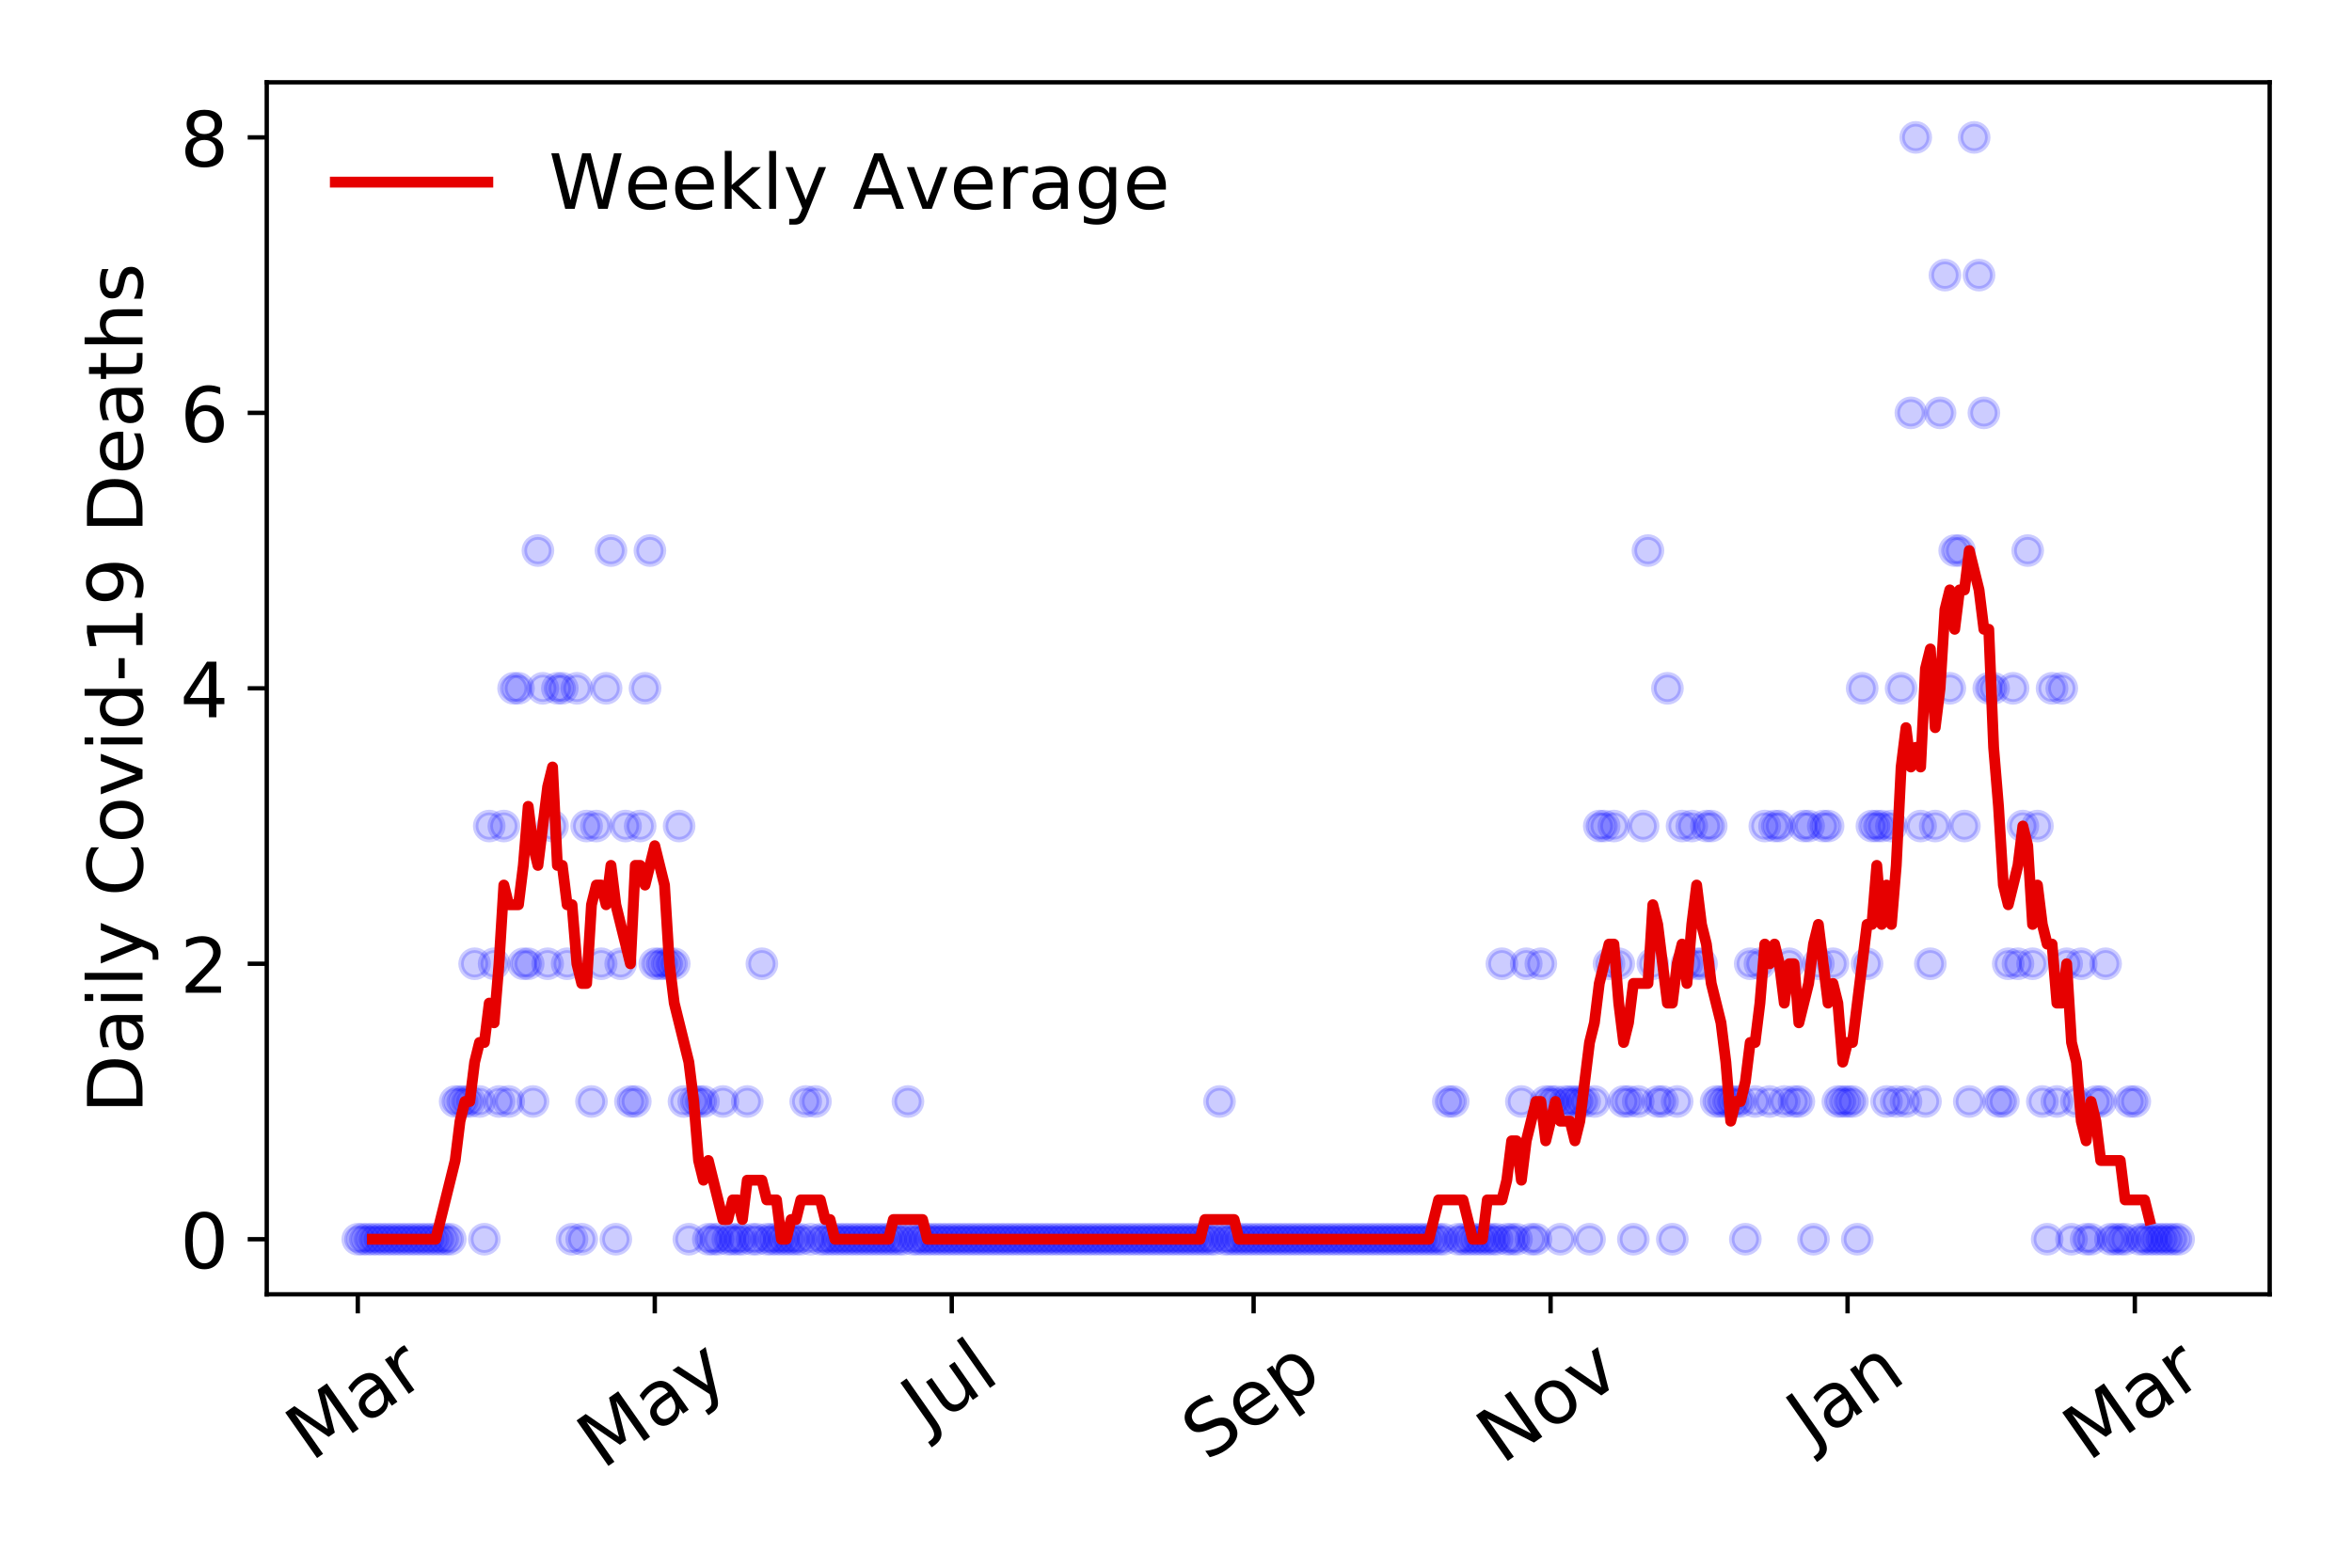 <?xml version="1.0" encoding="utf-8" standalone="no"?>
<!DOCTYPE svg PUBLIC "-//W3C//DTD SVG 1.1//EN"
  "http://www.w3.org/Graphics/SVG/1.1/DTD/svg11.dtd">
<!-- Created with matplotlib (https://matplotlib.org/) -->
<svg height="288pt" version="1.1" viewBox="0 0 432 288" width="432pt" xmlns="http://www.w3.org/2000/svg" xmlns:xlink="http://www.w3.org/1999/xlink">
 <defs>
  <style type="text/css">
*{stroke-linecap:butt;stroke-linejoin:round;}
  </style>
 </defs>
 <g id="figure_1">
  <g id="patch_1">
   <path d="M 0 288 
L 432 288 
L 432 0 
L 0 0 
z
" style="fill:#ffffff;"/>
  </g>
  <g id="axes_1">
   <g id="patch_2">
    <path d="M 48.995 237.778 
L 416.88 237.778 
L 416.88 15.12 
L 48.995 15.12 
z
" style="fill:#ffffff;"/>
   </g>
   <g id="matplotlib.axis_1">
    <g id="xtick_1">
     <g id="line2d_1">
      <defs>
       <path d="M 0 0 
L 0 3.5 
" id="mbe5cd5c201" style="stroke:#000000;stroke-width:0.8;"/>
      </defs>
      <g>
       <use style="stroke:#000000;stroke-width:0.8;" x="65.717" xlink:href="#mbe5cd5c201" y="237.778"/>
      </g>
     </g>
     <g id="text_1">
      <!-- Mar -->
      <defs>
       <path d="M 9.812 72.906 
L 24.516 72.906 
L 43.109 23.297 
L 61.812 72.906 
L 76.516 72.906 
L 76.516 0 
L 66.891 0 
L 66.891 64.016 
L 48.094 14.016 
L 38.188 14.016 
L 19.391 64.016 
L 19.391 0 
L 9.812 0 
z
" id="DejaVuSans-77"/>
       <path d="M 34.281 27.484 
Q 23.391 27.484 19.188 25 
Q 14.984 22.516 14.984 16.5 
Q 14.984 11.719 18.141 8.906 
Q 21.297 6.109 26.703 6.109 
Q 34.188 6.109 38.703 11.406 
Q 43.219 16.703 43.219 25.484 
L 43.219 27.484 
z
M 52.203 31.203 
L 52.203 0 
L 43.219 0 
L 43.219 8.297 
Q 40.141 3.328 35.547 0.953 
Q 30.953 -1.422 24.312 -1.422 
Q 15.922 -1.422 10.953 3.297 
Q 6 8.016 6 15.922 
Q 6 25.141 12.172 29.828 
Q 18.359 34.516 30.609 34.516 
L 43.219 34.516 
L 43.219 35.406 
Q 43.219 41.609 39.141 45 
Q 35.062 48.391 27.688 48.391 
Q 23 48.391 18.547 47.266 
Q 14.109 46.141 10.016 43.891 
L 10.016 52.203 
Q 14.938 54.109 19.578 55.047 
Q 24.219 56 28.609 56 
Q 40.484 56 46.344 49.844 
Q 52.203 43.703 52.203 31.203 
z
" id="DejaVuSans-97"/>
       <path d="M 41.109 46.297 
Q 39.594 47.172 37.812 47.578 
Q 36.031 48 33.891 48 
Q 26.266 48 22.188 43.047 
Q 18.109 38.094 18.109 28.812 
L 18.109 0 
L 9.078 0 
L 9.078 54.688 
L 18.109 54.688 
L 18.109 46.188 
Q 20.953 51.172 25.484 53.578 
Q 30.031 56 36.531 56 
Q 37.453 56 38.578 55.875 
Q 39.703 55.766 41.062 55.516 
z
" id="DejaVuSans-114"/>
      </defs>
      <g transform="translate(57.114 268.643)rotate(-35)scale(0.14 -0.14)">
       <use xlink:href="#DejaVuSans-77"/>
       <use x="86.279" xlink:href="#DejaVuSans-97"/>
       <use x="147.559" xlink:href="#DejaVuSans-114"/>
      </g>
     </g>
    </g>
    <g id="xtick_2">
     <g id="line2d_2">
      <g>
       <use style="stroke:#000000;stroke-width:0.8;" x="120.265" xlink:href="#mbe5cd5c201" y="237.778"/>
      </g>
     </g>
     <g id="text_2">
      <!-- May -->
      <defs>
       <path d="M 32.172 -5.078 
Q 28.375 -14.844 24.75 -17.812 
Q 21.141 -20.797 15.094 -20.797 
L 7.906 -20.797 
L 7.906 -13.281 
L 13.188 -13.281 
Q 16.891 -13.281 18.938 -11.516 
Q 21 -9.766 23.484 -3.219 
L 25.094 0.875 
L 2.984 54.688 
L 12.5 54.688 
L 29.594 11.922 
L 46.688 54.688 
L 56.203 54.688 
z
" id="DejaVuSans-121"/>
      </defs>
      <g transform="translate(110.626 270.094)rotate(-35)scale(0.14 -0.14)">
       <use xlink:href="#DejaVuSans-77"/>
       <use x="86.279" xlink:href="#DejaVuSans-97"/>
       <use x="147.559" xlink:href="#DejaVuSans-121"/>
      </g>
     </g>
    </g>
    <g id="xtick_3">
     <g id="line2d_3">
      <g>
       <use style="stroke:#000000;stroke-width:0.8;" x="174.813" xlink:href="#mbe5cd5c201" y="237.778"/>
      </g>
     </g>
     <g id="text_3">
      <!-- Jul -->
      <defs>
       <path d="M 9.812 72.906 
L 19.672 72.906 
L 19.672 5.078 
Q 19.672 -8.109 14.672 -14.062 
Q 9.672 -20.016 -1.422 -20.016 
L -5.172 -20.016 
L -5.172 -11.719 
L -2.094 -11.719 
Q 4.438 -11.719 7.125 -8.047 
Q 9.812 -4.391 9.812 5.078 
z
" id="DejaVuSans-74"/>
       <path d="M 8.5 21.578 
L 8.5 54.688 
L 17.484 54.688 
L 17.484 21.922 
Q 17.484 14.156 20.5 10.266 
Q 23.531 6.391 29.594 6.391 
Q 36.859 6.391 41.078 11.031 
Q 45.312 15.672 45.312 23.688 
L 45.312 54.688 
L 54.297 54.688 
L 54.297 0 
L 45.312 0 
L 45.312 8.406 
Q 42.047 3.422 37.719 1 
Q 33.406 -1.422 27.688 -1.422 
Q 18.266 -1.422 13.375 4.438 
Q 8.5 10.297 8.5 21.578 
z
M 31.109 56 
z
" id="DejaVuSans-117"/>
       <path d="M 9.422 75.984 
L 18.406 75.984 
L 18.406 0 
L 9.422 0 
z
" id="DejaVuSans-108"/>
      </defs>
      <g transform="translate(170.11 263.181)rotate(-35)scale(0.14 -0.14)">
       <use xlink:href="#DejaVuSans-74"/>
       <use x="29.492" xlink:href="#DejaVuSans-117"/>
       <use x="92.871" xlink:href="#DejaVuSans-108"/>
      </g>
     </g>
    </g>
    <g id="xtick_4">
     <g id="line2d_4">
      <g>
       <use style="stroke:#000000;stroke-width:0.8;" x="230.255" xlink:href="#mbe5cd5c201" y="237.778"/>
      </g>
     </g>
     <g id="text_4">
      <!-- Sep -->
      <defs>
       <path d="M 53.516 70.516 
L 53.516 60.891 
Q 47.906 63.578 42.922 64.891 
Q 37.938 66.219 33.297 66.219 
Q 25.25 66.219 20.875 63.094 
Q 16.5 59.969 16.5 54.203 
Q 16.5 49.359 19.406 46.891 
Q 22.312 44.438 30.422 42.922 
L 36.375 41.703 
Q 47.406 39.594 52.656 34.297 
Q 57.906 29 57.906 20.125 
Q 57.906 9.516 50.797 4.047 
Q 43.703 -1.422 29.984 -1.422 
Q 24.812 -1.422 18.969 -0.25 
Q 13.141 0.922 6.891 3.219 
L 6.891 13.375 
Q 12.891 10.016 18.656 8.297 
Q 24.422 6.594 29.984 6.594 
Q 38.422 6.594 43.016 9.906 
Q 47.609 13.234 47.609 19.391 
Q 47.609 24.75 44.312 27.781 
Q 41.016 30.812 33.5 32.328 
L 27.484 33.5 
Q 16.453 35.688 11.516 40.375 
Q 6.594 45.062 6.594 53.422 
Q 6.594 63.094 13.406 68.656 
Q 20.219 74.219 32.172 74.219 
Q 37.312 74.219 42.625 73.281 
Q 47.953 72.359 53.516 70.516 
z
" id="DejaVuSans-83"/>
       <path d="M 56.203 29.594 
L 56.203 25.203 
L 14.891 25.203 
Q 15.484 15.922 20.484 11.062 
Q 25.484 6.203 34.422 6.203 
Q 39.594 6.203 44.453 7.469 
Q 49.312 8.734 54.109 11.281 
L 54.109 2.781 
Q 49.266 0.734 44.188 -0.344 
Q 39.109 -1.422 33.891 -1.422 
Q 20.797 -1.422 13.156 6.188 
Q 5.516 13.812 5.516 26.812 
Q 5.516 40.234 12.766 48.109 
Q 20.016 56 32.328 56 
Q 43.359 56 49.781 48.891 
Q 56.203 41.797 56.203 29.594 
z
M 47.219 32.234 
Q 47.125 39.594 43.094 43.984 
Q 39.062 48.391 32.422 48.391 
Q 24.906 48.391 20.391 44.141 
Q 15.875 39.891 15.188 32.172 
z
" id="DejaVuSans-101"/>
       <path d="M 18.109 8.203 
L 18.109 -20.797 
L 9.078 -20.797 
L 9.078 54.688 
L 18.109 54.688 
L 18.109 46.391 
Q 20.953 51.266 25.266 53.625 
Q 29.594 56 35.594 56 
Q 45.562 56 51.781 48.094 
Q 58.016 40.188 58.016 27.297 
Q 58.016 14.406 51.781 6.484 
Q 45.562 -1.422 35.594 -1.422 
Q 29.594 -1.422 25.266 0.953 
Q 20.953 3.328 18.109 8.203 
z
M 48.688 27.297 
Q 48.688 37.203 44.609 42.844 
Q 40.531 48.484 33.406 48.484 
Q 26.266 48.484 22.188 42.844 
Q 18.109 37.203 18.109 27.297 
Q 18.109 17.391 22.188 11.75 
Q 26.266 6.109 33.406 6.109 
Q 40.531 6.109 44.609 11.75 
Q 48.688 17.391 48.688 27.297 
z
" id="DejaVuSans-112"/>
      </defs>
      <g transform="translate(221.662 268.629)rotate(-35)scale(0.14 -0.14)">
       <use xlink:href="#DejaVuSans-83"/>
       <use x="63.477" xlink:href="#DejaVuSans-101"/>
       <use x="125" xlink:href="#DejaVuSans-112"/>
      </g>
     </g>
    </g>
    <g id="xtick_5">
     <g id="line2d_5">
      <g>
       <use style="stroke:#000000;stroke-width:0.8;" x="284.803" xlink:href="#mbe5cd5c201" y="237.778"/>
      </g>
     </g>
     <g id="text_5">
      <!-- Nov -->
      <defs>
       <path d="M 9.812 72.906 
L 23.094 72.906 
L 55.422 11.922 
L 55.422 72.906 
L 64.984 72.906 
L 64.984 0 
L 51.703 0 
L 19.391 60.984 
L 19.391 0 
L 9.812 0 
z
" id="DejaVuSans-78"/>
       <path d="M 30.609 48.391 
Q 23.391 48.391 19.188 42.75 
Q 14.984 37.109 14.984 27.297 
Q 14.984 17.484 19.156 11.844 
Q 23.344 6.203 30.609 6.203 
Q 37.797 6.203 41.984 11.859 
Q 46.188 17.531 46.188 27.297 
Q 46.188 37.016 41.984 42.703 
Q 37.797 48.391 30.609 48.391 
z
M 30.609 56 
Q 42.328 56 49.016 48.375 
Q 55.719 40.766 55.719 27.297 
Q 55.719 13.875 49.016 6.219 
Q 42.328 -1.422 30.609 -1.422 
Q 18.844 -1.422 12.172 6.219 
Q 5.516 13.875 5.516 27.297 
Q 5.516 40.766 12.172 48.375 
Q 18.844 56 30.609 56 
z
" id="DejaVuSans-111"/>
       <path d="M 2.984 54.688 
L 12.5 54.688 
L 29.594 8.797 
L 46.688 54.688 
L 56.203 54.688 
L 35.688 0 
L 23.484 0 
z
" id="DejaVuSans-118"/>
      </defs>
      <g transform="translate(275.826 269.166)rotate(-35)scale(0.14 -0.14)">
       <use xlink:href="#DejaVuSans-78"/>
       <use x="74.805" xlink:href="#DejaVuSans-111"/>
       <use x="135.986" xlink:href="#DejaVuSans-118"/>
      </g>
     </g>
    </g>
    <g id="xtick_6">
     <g id="line2d_6">
      <g>
       <use style="stroke:#000000;stroke-width:0.8;" x="339.351" xlink:href="#mbe5cd5c201" y="237.778"/>
      </g>
     </g>
     <g id="text_6">
      <!-- Jan -->
      <defs>
       <path d="M 54.891 33.016 
L 54.891 0 
L 45.906 0 
L 45.906 32.719 
Q 45.906 40.484 42.875 44.328 
Q 39.844 48.188 33.797 48.188 
Q 26.516 48.188 22.312 43.547 
Q 18.109 38.922 18.109 30.906 
L 18.109 0 
L 9.078 0 
L 9.078 54.688 
L 18.109 54.688 
L 18.109 46.188 
Q 21.344 51.125 25.703 53.562 
Q 30.078 56 35.797 56 
Q 45.219 56 50.047 50.172 
Q 54.891 44.344 54.891 33.016 
z
" id="DejaVuSans-110"/>
      </defs>
      <g transform="translate(332.727 265.871)rotate(-35)scale(0.14 -0.14)">
       <use xlink:href="#DejaVuSans-74"/>
       <use x="29.492" xlink:href="#DejaVuSans-97"/>
       <use x="90.771" xlink:href="#DejaVuSans-110"/>
      </g>
     </g>
    </g>
    <g id="xtick_7">
     <g id="line2d_7">
      <g>
       <use style="stroke:#000000;stroke-width:0.8;" x="392.11" xlink:href="#mbe5cd5c201" y="237.778"/>
      </g>
     </g>
     <g id="text_7">
      <!-- Mar -->
      <g transform="translate(383.507 268.643)rotate(-35)scale(0.14 -0.14)">
       <use xlink:href="#DejaVuSans-77"/>
       <use x="86.279" xlink:href="#DejaVuSans-97"/>
       <use x="147.559" xlink:href="#DejaVuSans-114"/>
      </g>
     </g>
    </g>
   </g>
   <g id="matplotlib.axis_2">
    <g id="ytick_1">
     <g id="line2d_8">
      <defs>
       <path d="M 0 0 
L -3.5 0 
" id="m68cde05709" style="stroke:#000000;stroke-width:0.8;"/>
      </defs>
      <g>
       <use style="stroke:#000000;stroke-width:0.8;" x="48.995" xlink:href="#m68cde05709" y="227.657"/>
      </g>
     </g>
     <g id="text_8">
      <!-- 0 -->
      <defs>
       <path d="M 31.781 66.406 
Q 24.172 66.406 20.328 58.906 
Q 16.5 51.422 16.5 36.375 
Q 16.5 21.391 20.328 13.891 
Q 24.172 6.391 31.781 6.391 
Q 39.453 6.391 43.281 13.891 
Q 47.125 21.391 47.125 36.375 
Q 47.125 51.422 43.281 58.906 
Q 39.453 66.406 31.781 66.406 
z
M 31.781 74.219 
Q 44.047 74.219 50.516 64.516 
Q 56.984 54.828 56.984 36.375 
Q 56.984 17.969 50.516 8.266 
Q 44.047 -1.422 31.781 -1.422 
Q 19.531 -1.422 13.062 8.266 
Q 6.594 17.969 6.594 36.375 
Q 6.594 54.828 13.062 64.516 
Q 19.531 74.219 31.781 74.219 
z
" id="DejaVuSans-48"/>
      </defs>
      <g transform="translate(33.087 232.976)scale(0.14 -0.14)">
       <use xlink:href="#DejaVuSans-48"/>
      </g>
     </g>
    </g>
    <g id="ytick_2">
     <g id="line2d_9">
      <g>
       <use style="stroke:#000000;stroke-width:0.8;" x="48.995" xlink:href="#m68cde05709" y="177.053"/>
      </g>
     </g>
     <g id="text_9">
      <!-- 2 -->
      <defs>
       <path d="M 19.188 8.297 
L 53.609 8.297 
L 53.609 0 
L 7.328 0 
L 7.328 8.297 
Q 12.938 14.109 22.625 23.891 
Q 32.328 33.688 34.812 36.531 
Q 39.547 41.844 41.422 45.531 
Q 43.312 49.219 43.312 52.781 
Q 43.312 58.594 39.234 62.25 
Q 35.156 65.922 28.609 65.922 
Q 23.969 65.922 18.812 64.312 
Q 13.672 62.703 7.812 59.422 
L 7.812 69.391 
Q 13.766 71.781 18.938 73 
Q 24.125 74.219 28.422 74.219 
Q 39.75 74.219 46.484 68.547 
Q 53.219 62.891 53.219 53.422 
Q 53.219 48.922 51.531 44.891 
Q 49.859 40.875 45.406 35.406 
Q 44.188 33.984 37.641 27.219 
Q 31.109 20.453 19.188 8.297 
z
" id="DejaVuSans-50"/>
      </defs>
      <g transform="translate(33.087 182.372)scale(0.14 -0.14)">
       <use xlink:href="#DejaVuSans-50"/>
      </g>
     </g>
    </g>
    <g id="ytick_3">
     <g id="line2d_10">
      <g>
       <use style="stroke:#000000;stroke-width:0.8;" x="48.995" xlink:href="#m68cde05709" y="126.449"/>
      </g>
     </g>
     <g id="text_10">
      <!-- 4 -->
      <defs>
       <path d="M 37.797 64.312 
L 12.891 25.391 
L 37.797 25.391 
z
M 35.203 72.906 
L 47.609 72.906 
L 47.609 25.391 
L 58.016 25.391 
L 58.016 17.188 
L 47.609 17.188 
L 47.609 0 
L 37.797 0 
L 37.797 17.188 
L 4.891 17.188 
L 4.891 26.703 
z
" id="DejaVuSans-52"/>
      </defs>
      <g transform="translate(33.087 131.768)scale(0.14 -0.14)">
       <use xlink:href="#DejaVuSans-52"/>
      </g>
     </g>
    </g>
    <g id="ytick_4">
     <g id="line2d_11">
      <g>
       <use style="stroke:#000000;stroke-width:0.8;" x="48.995" xlink:href="#m68cde05709" y="75.845"/>
      </g>
     </g>
     <g id="text_11">
      <!-- 6 -->
      <defs>
       <path d="M 33.016 40.375 
Q 26.375 40.375 22.484 35.828 
Q 18.609 31.297 18.609 23.391 
Q 18.609 15.531 22.484 10.953 
Q 26.375 6.391 33.016 6.391 
Q 39.656 6.391 43.531 10.953 
Q 47.406 15.531 47.406 23.391 
Q 47.406 31.297 43.531 35.828 
Q 39.656 40.375 33.016 40.375 
z
M 52.594 71.297 
L 52.594 62.312 
Q 48.875 64.062 45.094 64.984 
Q 41.312 65.922 37.594 65.922 
Q 27.828 65.922 22.672 59.328 
Q 17.531 52.734 16.797 39.406 
Q 19.672 43.656 24.016 45.922 
Q 28.375 48.188 33.594 48.188 
Q 44.578 48.188 50.953 41.516 
Q 57.328 34.859 57.328 23.391 
Q 57.328 12.156 50.688 5.359 
Q 44.047 -1.422 33.016 -1.422 
Q 20.359 -1.422 13.672 8.266 
Q 6.984 17.969 6.984 36.375 
Q 6.984 53.656 15.188 63.938 
Q 23.391 74.219 37.203 74.219 
Q 40.922 74.219 44.703 73.484 
Q 48.484 72.75 52.594 71.297 
z
" id="DejaVuSans-54"/>
      </defs>
      <g transform="translate(33.087 81.164)scale(0.14 -0.14)">
       <use xlink:href="#DejaVuSans-54"/>
      </g>
     </g>
    </g>
    <g id="ytick_5">
     <g id="line2d_12">
      <g>
       <use style="stroke:#000000;stroke-width:0.8;" x="48.995" xlink:href="#m68cde05709" y="25.241"/>
      </g>
     </g>
     <g id="text_12">
      <!-- 8 -->
      <defs>
       <path d="M 31.781 34.625 
Q 24.75 34.625 20.719 30.859 
Q 16.703 27.094 16.703 20.516 
Q 16.703 13.922 20.719 10.156 
Q 24.75 6.391 31.781 6.391 
Q 38.812 6.391 42.859 10.172 
Q 46.922 13.969 46.922 20.516 
Q 46.922 27.094 42.891 30.859 
Q 38.875 34.625 31.781 34.625 
z
M 21.922 38.812 
Q 15.578 40.375 12.031 44.719 
Q 8.5 49.078 8.5 55.328 
Q 8.5 64.062 14.719 69.141 
Q 20.953 74.219 31.781 74.219 
Q 42.672 74.219 48.875 69.141 
Q 55.078 64.062 55.078 55.328 
Q 55.078 49.078 51.531 44.719 
Q 48 40.375 41.703 38.812 
Q 48.828 37.156 52.797 32.312 
Q 56.781 27.484 56.781 20.516 
Q 56.781 9.906 50.312 4.234 
Q 43.844 -1.422 31.781 -1.422 
Q 19.734 -1.422 13.25 4.234 
Q 6.781 9.906 6.781 20.516 
Q 6.781 27.484 10.781 32.312 
Q 14.797 37.156 21.922 38.812 
z
M 18.312 54.391 
Q 18.312 48.734 21.844 45.562 
Q 25.391 42.391 31.781 42.391 
Q 38.141 42.391 41.719 45.562 
Q 45.312 48.734 45.312 54.391 
Q 45.312 60.062 41.719 63.234 
Q 38.141 66.406 31.781 66.406 
Q 25.391 66.406 21.844 63.234 
Q 18.312 60.062 18.312 54.391 
z
" id="DejaVuSans-56"/>
      </defs>
      <g transform="translate(33.087 30.56)scale(0.14 -0.14)">
       <use xlink:href="#DejaVuSans-56"/>
      </g>
     </g>
    </g>
    <g id="text_13">
     <!-- Daily Covid-19 Deaths -->
     <defs>
      <path d="M 19.672 64.797 
L 19.672 8.109 
L 31.594 8.109 
Q 46.688 8.109 53.688 14.938 
Q 60.688 21.781 60.688 36.531 
Q 60.688 51.172 53.688 57.984 
Q 46.688 64.797 31.594 64.797 
z
M 9.812 72.906 
L 30.078 72.906 
Q 51.266 72.906 61.172 64.094 
Q 71.094 55.281 71.094 36.531 
Q 71.094 17.672 61.125 8.828 
Q 51.172 0 30.078 0 
L 9.812 0 
z
" id="DejaVuSans-68"/>
      <path d="M 9.422 54.688 
L 18.406 54.688 
L 18.406 0 
L 9.422 0 
z
M 9.422 75.984 
L 18.406 75.984 
L 18.406 64.594 
L 9.422 64.594 
z
" id="DejaVuSans-105"/>
      <path id="DejaVuSans-32"/>
      <path d="M 64.406 67.281 
L 64.406 56.891 
Q 59.422 61.531 53.781 63.812 
Q 48.141 66.109 41.797 66.109 
Q 29.297 66.109 22.656 58.469 
Q 16.016 50.828 16.016 36.375 
Q 16.016 21.969 22.656 14.328 
Q 29.297 6.688 41.797 6.688 
Q 48.141 6.688 53.781 8.984 
Q 59.422 11.281 64.406 15.922 
L 64.406 5.609 
Q 59.234 2.094 53.438 0.328 
Q 47.656 -1.422 41.219 -1.422 
Q 24.656 -1.422 15.125 8.703 
Q 5.609 18.844 5.609 36.375 
Q 5.609 53.953 15.125 64.078 
Q 24.656 74.219 41.219 74.219 
Q 47.75 74.219 53.531 72.484 
Q 59.328 70.75 64.406 67.281 
z
" id="DejaVuSans-67"/>
      <path d="M 45.406 46.391 
L 45.406 75.984 
L 54.391 75.984 
L 54.391 0 
L 45.406 0 
L 45.406 8.203 
Q 42.578 3.328 38.25 0.953 
Q 33.938 -1.422 27.875 -1.422 
Q 17.969 -1.422 11.734 6.484 
Q 5.516 14.406 5.516 27.297 
Q 5.516 40.188 11.734 48.094 
Q 17.969 56 27.875 56 
Q 33.938 56 38.25 53.625 
Q 42.578 51.266 45.406 46.391 
z
M 14.797 27.297 
Q 14.797 17.391 18.875 11.75 
Q 22.953 6.109 30.078 6.109 
Q 37.203 6.109 41.297 11.75 
Q 45.406 17.391 45.406 27.297 
Q 45.406 37.203 41.297 42.844 
Q 37.203 48.484 30.078 48.484 
Q 22.953 48.484 18.875 42.844 
Q 14.797 37.203 14.797 27.297 
z
" id="DejaVuSans-100"/>
      <path d="M 4.891 31.391 
L 31.203 31.391 
L 31.203 23.391 
L 4.891 23.391 
z
" id="DejaVuSans-45"/>
      <path d="M 12.406 8.297 
L 28.516 8.297 
L 28.516 63.922 
L 10.984 60.406 
L 10.984 69.391 
L 28.422 72.906 
L 38.281 72.906 
L 38.281 8.297 
L 54.391 8.297 
L 54.391 0 
L 12.406 0 
z
" id="DejaVuSans-49"/>
      <path d="M 10.984 1.516 
L 10.984 10.5 
Q 14.703 8.734 18.5 7.812 
Q 22.312 6.891 25.984 6.891 
Q 35.75 6.891 40.891 13.453 
Q 46.047 20.016 46.781 33.406 
Q 43.953 29.203 39.594 26.953 
Q 35.25 24.703 29.984 24.703 
Q 19.047 24.703 12.672 31.312 
Q 6.297 37.938 6.297 49.422 
Q 6.297 60.641 12.938 67.422 
Q 19.578 74.219 30.609 74.219 
Q 43.266 74.219 49.922 64.516 
Q 56.594 54.828 56.594 36.375 
Q 56.594 19.141 48.406 8.859 
Q 40.234 -1.422 26.422 -1.422 
Q 22.703 -1.422 18.891 -0.688 
Q 15.094 0.047 10.984 1.516 
z
M 30.609 32.422 
Q 37.25 32.422 41.125 36.953 
Q 45.016 41.5 45.016 49.422 
Q 45.016 57.281 41.125 61.844 
Q 37.25 66.406 30.609 66.406 
Q 23.969 66.406 20.094 61.844 
Q 16.219 57.281 16.219 49.422 
Q 16.219 41.5 20.094 36.953 
Q 23.969 32.422 30.609 32.422 
z
" id="DejaVuSans-57"/>
      <path d="M 18.312 70.219 
L 18.312 54.688 
L 36.812 54.688 
L 36.812 47.703 
L 18.312 47.703 
L 18.312 18.016 
Q 18.312 11.328 20.141 9.422 
Q 21.969 7.516 27.594 7.516 
L 36.812 7.516 
L 36.812 0 
L 27.594 0 
Q 17.188 0 13.234 3.875 
Q 9.281 7.766 9.281 18.016 
L 9.281 47.703 
L 2.688 47.703 
L 2.688 54.688 
L 9.281 54.688 
L 9.281 70.219 
z
" id="DejaVuSans-116"/>
      <path d="M 54.891 33.016 
L 54.891 0 
L 45.906 0 
L 45.906 32.719 
Q 45.906 40.484 42.875 44.328 
Q 39.844 48.188 33.797 48.188 
Q 26.516 48.188 22.312 43.547 
Q 18.109 38.922 18.109 30.906 
L 18.109 0 
L 9.078 0 
L 9.078 75.984 
L 18.109 75.984 
L 18.109 46.188 
Q 21.344 51.125 25.703 53.562 
Q 30.078 56 35.797 56 
Q 45.219 56 50.047 50.172 
Q 54.891 44.344 54.891 33.016 
z
" id="DejaVuSans-104"/>
      <path d="M 44.281 53.078 
L 44.281 44.578 
Q 40.484 46.531 36.375 47.5 
Q 32.281 48.484 27.875 48.484 
Q 21.188 48.484 17.844 46.438 
Q 14.5 44.391 14.5 40.281 
Q 14.5 37.156 16.891 35.375 
Q 19.281 33.594 26.516 31.984 
L 29.594 31.297 
Q 39.156 29.25 43.188 25.516 
Q 47.219 21.781 47.219 15.094 
Q 47.219 7.469 41.188 3.016 
Q 35.156 -1.422 24.609 -1.422 
Q 20.219 -1.422 15.453 -0.562 
Q 10.688 0.297 5.422 2 
L 5.422 11.281 
Q 10.406 8.688 15.234 7.391 
Q 20.062 6.109 24.812 6.109 
Q 31.156 6.109 34.562 8.281 
Q 37.984 10.453 37.984 14.406 
Q 37.984 18.062 35.516 20.016 
Q 33.062 21.969 24.703 23.781 
L 21.578 24.516 
Q 13.234 26.266 9.516 29.906 
Q 5.812 33.547 5.812 39.891 
Q 5.812 47.609 11.281 51.797 
Q 16.75 56 26.812 56 
Q 31.781 56 36.172 55.266 
Q 40.578 54.547 44.281 53.078 
z
" id="DejaVuSans-115"/>
     </defs>
     <g transform="translate(26.176 204.56)rotate(-90)scale(0.14 -0.14)">
      <use xlink:href="#DejaVuSans-68"/>
      <use x="77.002" xlink:href="#DejaVuSans-97"/>
      <use x="138.281" xlink:href="#DejaVuSans-105"/>
      <use x="166.064" xlink:href="#DejaVuSans-108"/>
      <use x="193.848" xlink:href="#DejaVuSans-121"/>
      <use x="253.027" xlink:href="#DejaVuSans-32"/>
      <use x="284.814" xlink:href="#DejaVuSans-67"/>
      <use x="354.639" xlink:href="#DejaVuSans-111"/>
      <use x="415.82" xlink:href="#DejaVuSans-118"/>
      <use x="475" xlink:href="#DejaVuSans-105"/>
      <use x="502.783" xlink:href="#DejaVuSans-100"/>
      <use x="566.26" xlink:href="#DejaVuSans-45"/>
      <use x="602.344" xlink:href="#DejaVuSans-49"/>
      <use x="665.967" xlink:href="#DejaVuSans-57"/>
      <use x="729.59" xlink:href="#DejaVuSans-32"/>
      <use x="761.377" xlink:href="#DejaVuSans-68"/>
      <use x="838.379" xlink:href="#DejaVuSans-101"/>
      <use x="899.902" xlink:href="#DejaVuSans-97"/>
      <use x="961.182" xlink:href="#DejaVuSans-116"/>
      <use x="1000.391" xlink:href="#DejaVuSans-104"/>
      <use x="1063.77" xlink:href="#DejaVuSans-115"/>
     </g>
    </g>
   </g>
   <g id="line2d_13">
    <defs>
     <path d="M 0 2.5 
C 0.663 2.5 1.299 2.237 1.768 1.768 
C 2.237 1.299 2.5 0.663 2.5 0 
C 2.5 -0.663 2.237 -1.299 1.768 -1.768 
C 1.299 -2.237 0.663 -2.5 0 -2.5 
C -0.663 -2.5 -1.299 -2.237 -1.768 -1.768 
C -2.237 -1.299 -2.5 -0.663 -2.5 0 
C -2.5 0.663 -2.237 1.299 -1.768 1.768 
C -1.299 2.237 -0.663 2.5 0 2.5 
z
" id="m43cf706132" style="stroke:#0000ff;stroke-opacity:0.2;"/>
    </defs>
    <g clip-path="url(#p31e148474a)">
     <use style="fill:#0000ff;fill-opacity:0.2;stroke:#0000ff;stroke-opacity:0.2;" x="65.717" xlink:href="#m43cf706132" y="227.657"/>
     <use style="fill:#0000ff;fill-opacity:0.2;stroke:#0000ff;stroke-opacity:0.2;" x="66.611" xlink:href="#m43cf706132" y="227.657"/>
     <use style="fill:#0000ff;fill-opacity:0.2;stroke:#0000ff;stroke-opacity:0.2;" x="67.505" xlink:href="#m43cf706132" y="227.657"/>
     <use style="fill:#0000ff;fill-opacity:0.2;stroke:#0000ff;stroke-opacity:0.2;" x="68.4" xlink:href="#m43cf706132" y="227.657"/>
     <use style="fill:#0000ff;fill-opacity:0.2;stroke:#0000ff;stroke-opacity:0.2;" x="69.294" xlink:href="#m43cf706132" y="227.657"/>
     <use style="fill:#0000ff;fill-opacity:0.2;stroke:#0000ff;stroke-opacity:0.2;" x="70.188" xlink:href="#m43cf706132" y="227.657"/>
     <use style="fill:#0000ff;fill-opacity:0.2;stroke:#0000ff;stroke-opacity:0.2;" x="71.082" xlink:href="#m43cf706132" y="227.657"/>
     <use style="fill:#0000ff;fill-opacity:0.2;stroke:#0000ff;stroke-opacity:0.2;" x="71.977" xlink:href="#m43cf706132" y="227.657"/>
     <use style="fill:#0000ff;fill-opacity:0.2;stroke:#0000ff;stroke-opacity:0.2;" x="72.871" xlink:href="#m43cf706132" y="227.657"/>
     <use style="fill:#0000ff;fill-opacity:0.2;stroke:#0000ff;stroke-opacity:0.2;" x="73.765" xlink:href="#m43cf706132" y="227.657"/>
     <use style="fill:#0000ff;fill-opacity:0.2;stroke:#0000ff;stroke-opacity:0.2;" x="74.659" xlink:href="#m43cf706132" y="227.657"/>
     <use style="fill:#0000ff;fill-opacity:0.2;stroke:#0000ff;stroke-opacity:0.2;" x="75.554" xlink:href="#m43cf706132" y="227.657"/>
     <use style="fill:#0000ff;fill-opacity:0.2;stroke:#0000ff;stroke-opacity:0.2;" x="76.448" xlink:href="#m43cf706132" y="227.657"/>
     <use style="fill:#0000ff;fill-opacity:0.2;stroke:#0000ff;stroke-opacity:0.2;" x="77.342" xlink:href="#m43cf706132" y="227.657"/>
     <use style="fill:#0000ff;fill-opacity:0.2;stroke:#0000ff;stroke-opacity:0.2;" x="78.236" xlink:href="#m43cf706132" y="227.657"/>
     <use style="fill:#0000ff;fill-opacity:0.2;stroke:#0000ff;stroke-opacity:0.2;" x="79.13" xlink:href="#m43cf706132" y="227.657"/>
     <use style="fill:#0000ff;fill-opacity:0.2;stroke:#0000ff;stroke-opacity:0.2;" x="80.025" xlink:href="#m43cf706132" y="227.657"/>
     <use style="fill:#0000ff;fill-opacity:0.2;stroke:#0000ff;stroke-opacity:0.2;" x="80.919" xlink:href="#m43cf706132" y="227.657"/>
     <use style="fill:#0000ff;fill-opacity:0.2;stroke:#0000ff;stroke-opacity:0.2;" x="81.813" xlink:href="#m43cf706132" y="227.657"/>
     <use style="fill:#0000ff;fill-opacity:0.2;stroke:#0000ff;stroke-opacity:0.2;" x="82.707" xlink:href="#m43cf706132" y="227.657"/>
     <use style="fill:#0000ff;fill-opacity:0.2;stroke:#0000ff;stroke-opacity:0.2;" x="83.602" xlink:href="#m43cf706132" y="202.355"/>
     <use style="fill:#0000ff;fill-opacity:0.2;stroke:#0000ff;stroke-opacity:0.2;" x="84.496" xlink:href="#m43cf706132" y="202.355"/>
     <use style="fill:#0000ff;fill-opacity:0.2;stroke:#0000ff;stroke-opacity:0.2;" x="85.39" xlink:href="#m43cf706132" y="202.355"/>
     <use style="fill:#0000ff;fill-opacity:0.2;stroke:#0000ff;stroke-opacity:0.2;" x="86.284" xlink:href="#m43cf706132" y="202.355"/>
     <use style="fill:#0000ff;fill-opacity:0.2;stroke:#0000ff;stroke-opacity:0.2;" x="87.178" xlink:href="#m43cf706132" y="177.053"/>
     <use style="fill:#0000ff;fill-opacity:0.2;stroke:#0000ff;stroke-opacity:0.2;" x="88.073" xlink:href="#m43cf706132" y="202.355"/>
     <use style="fill:#0000ff;fill-opacity:0.2;stroke:#0000ff;stroke-opacity:0.2;" x="88.967" xlink:href="#m43cf706132" y="227.657"/>
     <use style="fill:#0000ff;fill-opacity:0.2;stroke:#0000ff;stroke-opacity:0.2;" x="89.861" xlink:href="#m43cf706132" y="151.751"/>
     <use style="fill:#0000ff;fill-opacity:0.2;stroke:#0000ff;stroke-opacity:0.2;" x="90.755" xlink:href="#m43cf706132" y="177.053"/>
     <use style="fill:#0000ff;fill-opacity:0.2;stroke:#0000ff;stroke-opacity:0.2;" x="91.65" xlink:href="#m43cf706132" y="202.355"/>
     <use style="fill:#0000ff;fill-opacity:0.2;stroke:#0000ff;stroke-opacity:0.2;" x="92.544" xlink:href="#m43cf706132" y="151.751"/>
     <use style="fill:#0000ff;fill-opacity:0.2;stroke:#0000ff;stroke-opacity:0.2;" x="93.438" xlink:href="#m43cf706132" y="202.355"/>
     <use style="fill:#0000ff;fill-opacity:0.2;stroke:#0000ff;stroke-opacity:0.2;" x="94.332" xlink:href="#m43cf706132" y="126.449"/>
     <use style="fill:#0000ff;fill-opacity:0.2;stroke:#0000ff;stroke-opacity:0.2;" x="95.227" xlink:href="#m43cf706132" y="126.449"/>
     <use style="fill:#0000ff;fill-opacity:0.2;stroke:#0000ff;stroke-opacity:0.2;" x="96.121" xlink:href="#m43cf706132" y="177.053"/>
     <use style="fill:#0000ff;fill-opacity:0.2;stroke:#0000ff;stroke-opacity:0.2;" x="97.015" xlink:href="#m43cf706132" y="177.053"/>
     <use style="fill:#0000ff;fill-opacity:0.2;stroke:#0000ff;stroke-opacity:0.2;" x="97.909" xlink:href="#m43cf706132" y="202.355"/>
     <use style="fill:#0000ff;fill-opacity:0.2;stroke:#0000ff;stroke-opacity:0.2;" x="98.803" xlink:href="#m43cf706132" y="101.147"/>
     <use style="fill:#0000ff;fill-opacity:0.2;stroke:#0000ff;stroke-opacity:0.2;" x="99.698" xlink:href="#m43cf706132" y="126.449"/>
     <use style="fill:#0000ff;fill-opacity:0.2;stroke:#0000ff;stroke-opacity:0.2;" x="100.592" xlink:href="#m43cf706132" y="177.053"/>
     <use style="fill:#0000ff;fill-opacity:0.2;stroke:#0000ff;stroke-opacity:0.2;" x="101.486" xlink:href="#m43cf706132" y="151.751"/>
     <use style="fill:#0000ff;fill-opacity:0.2;stroke:#0000ff;stroke-opacity:0.2;" x="102.38" xlink:href="#m43cf706132" y="126.449"/>
     <use style="fill:#0000ff;fill-opacity:0.2;stroke:#0000ff;stroke-opacity:0.2;" x="103.275" xlink:href="#m43cf706132" y="126.449"/>
     <use style="fill:#0000ff;fill-opacity:0.2;stroke:#0000ff;stroke-opacity:0.2;" x="104.169" xlink:href="#m43cf706132" y="177.053"/>
     <use style="fill:#0000ff;fill-opacity:0.2;stroke:#0000ff;stroke-opacity:0.2;" x="105.063" xlink:href="#m43cf706132" y="227.657"/>
     <use style="fill:#0000ff;fill-opacity:0.2;stroke:#0000ff;stroke-opacity:0.2;" x="105.957" xlink:href="#m43cf706132" y="126.449"/>
     <use style="fill:#0000ff;fill-opacity:0.2;stroke:#0000ff;stroke-opacity:0.2;" x="106.851" xlink:href="#m43cf706132" y="227.657"/>
     <use style="fill:#0000ff;fill-opacity:0.2;stroke:#0000ff;stroke-opacity:0.2;" x="107.746" xlink:href="#m43cf706132" y="151.751"/>
     <use style="fill:#0000ff;fill-opacity:0.2;stroke:#0000ff;stroke-opacity:0.2;" x="108.64" xlink:href="#m43cf706132" y="202.355"/>
     <use style="fill:#0000ff;fill-opacity:0.2;stroke:#0000ff;stroke-opacity:0.2;" x="109.534" xlink:href="#m43cf706132" y="151.751"/>
     <use style="fill:#0000ff;fill-opacity:0.2;stroke:#0000ff;stroke-opacity:0.2;" x="110.428" xlink:href="#m43cf706132" y="177.053"/>
     <use style="fill:#0000ff;fill-opacity:0.2;stroke:#0000ff;stroke-opacity:0.2;" x="111.323" xlink:href="#m43cf706132" y="126.449"/>
     <use style="fill:#0000ff;fill-opacity:0.2;stroke:#0000ff;stroke-opacity:0.2;" x="112.217" xlink:href="#m43cf706132" y="101.147"/>
     <use style="fill:#0000ff;fill-opacity:0.2;stroke:#0000ff;stroke-opacity:0.2;" x="113.111" xlink:href="#m43cf706132" y="227.657"/>
     <use style="fill:#0000ff;fill-opacity:0.2;stroke:#0000ff;stroke-opacity:0.2;" x="114.005" xlink:href="#m43cf706132" y="177.053"/>
     <use style="fill:#0000ff;fill-opacity:0.2;stroke:#0000ff;stroke-opacity:0.2;" x="114.9" xlink:href="#m43cf706132" y="151.751"/>
     <use style="fill:#0000ff;fill-opacity:0.2;stroke:#0000ff;stroke-opacity:0.2;" x="115.794" xlink:href="#m43cf706132" y="202.355"/>
     <use style="fill:#0000ff;fill-opacity:0.2;stroke:#0000ff;stroke-opacity:0.2;" x="116.688" xlink:href="#m43cf706132" y="202.355"/>
     <use style="fill:#0000ff;fill-opacity:0.2;stroke:#0000ff;stroke-opacity:0.2;" x="117.582" xlink:href="#m43cf706132" y="151.751"/>
     <use style="fill:#0000ff;fill-opacity:0.2;stroke:#0000ff;stroke-opacity:0.2;" x="118.476" xlink:href="#m43cf706132" y="126.449"/>
     <use style="fill:#0000ff;fill-opacity:0.2;stroke:#0000ff;stroke-opacity:0.2;" x="119.371" xlink:href="#m43cf706132" y="101.147"/>
     <use style="fill:#0000ff;fill-opacity:0.2;stroke:#0000ff;stroke-opacity:0.2;" x="120.265" xlink:href="#m43cf706132" y="177.053"/>
     <use style="fill:#0000ff;fill-opacity:0.2;stroke:#0000ff;stroke-opacity:0.2;" x="121.159" xlink:href="#m43cf706132" y="177.053"/>
     <use style="fill:#0000ff;fill-opacity:0.2;stroke:#0000ff;stroke-opacity:0.2;" x="122.053" xlink:href="#m43cf706132" y="177.053"/>
     <use style="fill:#0000ff;fill-opacity:0.2;stroke:#0000ff;stroke-opacity:0.2;" x="122.948" xlink:href="#m43cf706132" y="177.053"/>
     <use style="fill:#0000ff;fill-opacity:0.2;stroke:#0000ff;stroke-opacity:0.2;" x="123.842" xlink:href="#m43cf706132" y="177.053"/>
     <use style="fill:#0000ff;fill-opacity:0.2;stroke:#0000ff;stroke-opacity:0.2;" x="124.736" xlink:href="#m43cf706132" y="151.751"/>
     <use style="fill:#0000ff;fill-opacity:0.2;stroke:#0000ff;stroke-opacity:0.2;" x="125.63" xlink:href="#m43cf706132" y="202.355"/>
     <use style="fill:#0000ff;fill-opacity:0.2;stroke:#0000ff;stroke-opacity:0.2;" x="126.524" xlink:href="#m43cf706132" y="227.657"/>
     <use style="fill:#0000ff;fill-opacity:0.2;stroke:#0000ff;stroke-opacity:0.2;" x="127.419" xlink:href="#m43cf706132" y="202.355"/>
     <use style="fill:#0000ff;fill-opacity:0.2;stroke:#0000ff;stroke-opacity:0.2;" x="128.313" xlink:href="#m43cf706132" y="202.355"/>
     <use style="fill:#0000ff;fill-opacity:0.2;stroke:#0000ff;stroke-opacity:0.2;" x="129.207" xlink:href="#m43cf706132" y="202.355"/>
     <use style="fill:#0000ff;fill-opacity:0.2;stroke:#0000ff;stroke-opacity:0.2;" x="130.101" xlink:href="#m43cf706132" y="227.657"/>
     <use style="fill:#0000ff;fill-opacity:0.2;stroke:#0000ff;stroke-opacity:0.2;" x="130.996" xlink:href="#m43cf706132" y="227.657"/>
     <use style="fill:#0000ff;fill-opacity:0.2;stroke:#0000ff;stroke-opacity:0.2;" x="131.89" xlink:href="#m43cf706132" y="227.657"/>
     <use style="fill:#0000ff;fill-opacity:0.2;stroke:#0000ff;stroke-opacity:0.2;" x="132.784" xlink:href="#m43cf706132" y="202.355"/>
     <use style="fill:#0000ff;fill-opacity:0.2;stroke:#0000ff;stroke-opacity:0.2;" x="133.678" xlink:href="#m43cf706132" y="227.657"/>
     <use style="fill:#0000ff;fill-opacity:0.2;stroke:#0000ff;stroke-opacity:0.2;" x="134.573" xlink:href="#m43cf706132" y="227.657"/>
     <use style="fill:#0000ff;fill-opacity:0.2;stroke:#0000ff;stroke-opacity:0.2;" x="135.467" xlink:href="#m43cf706132" y="227.657"/>
     <use style="fill:#0000ff;fill-opacity:0.2;stroke:#0000ff;stroke-opacity:0.2;" x="136.361" xlink:href="#m43cf706132" y="227.657"/>
     <use style="fill:#0000ff;fill-opacity:0.2;stroke:#0000ff;stroke-opacity:0.2;" x="137.255" xlink:href="#m43cf706132" y="202.355"/>
     <use style="fill:#0000ff;fill-opacity:0.2;stroke:#0000ff;stroke-opacity:0.2;" x="138.149" xlink:href="#m43cf706132" y="227.657"/>
     <use style="fill:#0000ff;fill-opacity:0.2;stroke:#0000ff;stroke-opacity:0.2;" x="139.044" xlink:href="#m43cf706132" y="227.657"/>
     <use style="fill:#0000ff;fill-opacity:0.2;stroke:#0000ff;stroke-opacity:0.2;" x="139.938" xlink:href="#m43cf706132" y="177.053"/>
     <use style="fill:#0000ff;fill-opacity:0.2;stroke:#0000ff;stroke-opacity:0.2;" x="140.832" xlink:href="#m43cf706132" y="227.657"/>
     <use style="fill:#0000ff;fill-opacity:0.2;stroke:#0000ff;stroke-opacity:0.2;" x="141.726" xlink:href="#m43cf706132" y="227.657"/>
     <use style="fill:#0000ff;fill-opacity:0.2;stroke:#0000ff;stroke-opacity:0.2;" x="142.621" xlink:href="#m43cf706132" y="227.657"/>
     <use style="fill:#0000ff;fill-opacity:0.2;stroke:#0000ff;stroke-opacity:0.2;" x="143.515" xlink:href="#m43cf706132" y="227.657"/>
     <use style="fill:#0000ff;fill-opacity:0.2;stroke:#0000ff;stroke-opacity:0.2;" x="144.409" xlink:href="#m43cf706132" y="227.657"/>
     <use style="fill:#0000ff;fill-opacity:0.2;stroke:#0000ff;stroke-opacity:0.2;" x="145.303" xlink:href="#m43cf706132" y="227.657"/>
     <use style="fill:#0000ff;fill-opacity:0.2;stroke:#0000ff;stroke-opacity:0.2;" x="146.197" xlink:href="#m43cf706132" y="227.657"/>
     <use style="fill:#0000ff;fill-opacity:0.2;stroke:#0000ff;stroke-opacity:0.2;" x="147.092" xlink:href="#m43cf706132" y="227.657"/>
     <use style="fill:#0000ff;fill-opacity:0.2;stroke:#0000ff;stroke-opacity:0.2;" x="147.986" xlink:href="#m43cf706132" y="202.355"/>
     <use style="fill:#0000ff;fill-opacity:0.2;stroke:#0000ff;stroke-opacity:0.2;" x="148.88" xlink:href="#m43cf706132" y="227.657"/>
     <use style="fill:#0000ff;fill-opacity:0.2;stroke:#0000ff;stroke-opacity:0.2;" x="149.774" xlink:href="#m43cf706132" y="202.355"/>
     <use style="fill:#0000ff;fill-opacity:0.2;stroke:#0000ff;stroke-opacity:0.2;" x="150.669" xlink:href="#m43cf706132" y="227.657"/>
     <use style="fill:#0000ff;fill-opacity:0.2;stroke:#0000ff;stroke-opacity:0.2;" x="151.563" xlink:href="#m43cf706132" y="227.657"/>
     <use style="fill:#0000ff;fill-opacity:0.2;stroke:#0000ff;stroke-opacity:0.2;" x="152.457" xlink:href="#m43cf706132" y="227.657"/>
     <use style="fill:#0000ff;fill-opacity:0.2;stroke:#0000ff;stroke-opacity:0.2;" x="153.351" xlink:href="#m43cf706132" y="227.657"/>
     <use style="fill:#0000ff;fill-opacity:0.2;stroke:#0000ff;stroke-opacity:0.2;" x="154.246" xlink:href="#m43cf706132" y="227.657"/>
     <use style="fill:#0000ff;fill-opacity:0.2;stroke:#0000ff;stroke-opacity:0.2;" x="155.14" xlink:href="#m43cf706132" y="227.657"/>
     <use style="fill:#0000ff;fill-opacity:0.2;stroke:#0000ff;stroke-opacity:0.2;" x="156.034" xlink:href="#m43cf706132" y="227.657"/>
     <use style="fill:#0000ff;fill-opacity:0.2;stroke:#0000ff;stroke-opacity:0.2;" x="156.928" xlink:href="#m43cf706132" y="227.657"/>
     <use style="fill:#0000ff;fill-opacity:0.2;stroke:#0000ff;stroke-opacity:0.2;" x="157.822" xlink:href="#m43cf706132" y="227.657"/>
     <use style="fill:#0000ff;fill-opacity:0.2;stroke:#0000ff;stroke-opacity:0.2;" x="158.717" xlink:href="#m43cf706132" y="227.657"/>
     <use style="fill:#0000ff;fill-opacity:0.2;stroke:#0000ff;stroke-opacity:0.2;" x="159.611" xlink:href="#m43cf706132" y="227.657"/>
     <use style="fill:#0000ff;fill-opacity:0.2;stroke:#0000ff;stroke-opacity:0.2;" x="160.505" xlink:href="#m43cf706132" y="227.657"/>
     <use style="fill:#0000ff;fill-opacity:0.2;stroke:#0000ff;stroke-opacity:0.2;" x="161.399" xlink:href="#m43cf706132" y="227.657"/>
     <use style="fill:#0000ff;fill-opacity:0.2;stroke:#0000ff;stroke-opacity:0.2;" x="162.294" xlink:href="#m43cf706132" y="227.657"/>
     <use style="fill:#0000ff;fill-opacity:0.2;stroke:#0000ff;stroke-opacity:0.2;" x="163.188" xlink:href="#m43cf706132" y="227.657"/>
     <use style="fill:#0000ff;fill-opacity:0.2;stroke:#0000ff;stroke-opacity:0.2;" x="164.082" xlink:href="#m43cf706132" y="227.657"/>
     <use style="fill:#0000ff;fill-opacity:0.2;stroke:#0000ff;stroke-opacity:0.2;" x="164.976" xlink:href="#m43cf706132" y="227.657"/>
     <use style="fill:#0000ff;fill-opacity:0.2;stroke:#0000ff;stroke-opacity:0.2;" x="165.87" xlink:href="#m43cf706132" y="227.657"/>
     <use style="fill:#0000ff;fill-opacity:0.2;stroke:#0000ff;stroke-opacity:0.2;" x="166.765" xlink:href="#m43cf706132" y="202.355"/>
     <use style="fill:#0000ff;fill-opacity:0.2;stroke:#0000ff;stroke-opacity:0.2;" x="167.659" xlink:href="#m43cf706132" y="227.657"/>
     <use style="fill:#0000ff;fill-opacity:0.2;stroke:#0000ff;stroke-opacity:0.2;" x="168.553" xlink:href="#m43cf706132" y="227.657"/>
     <use style="fill:#0000ff;fill-opacity:0.2;stroke:#0000ff;stroke-opacity:0.2;" x="169.447" xlink:href="#m43cf706132" y="227.657"/>
     <use style="fill:#0000ff;fill-opacity:0.2;stroke:#0000ff;stroke-opacity:0.2;" x="170.342" xlink:href="#m43cf706132" y="227.657"/>
     <use style="fill:#0000ff;fill-opacity:0.2;stroke:#0000ff;stroke-opacity:0.2;" x="171.236" xlink:href="#m43cf706132" y="227.657"/>
     <use style="fill:#0000ff;fill-opacity:0.2;stroke:#0000ff;stroke-opacity:0.2;" x="172.13" xlink:href="#m43cf706132" y="227.657"/>
     <use style="fill:#0000ff;fill-opacity:0.2;stroke:#0000ff;stroke-opacity:0.2;" x="173.024" xlink:href="#m43cf706132" y="227.657"/>
     <use style="fill:#0000ff;fill-opacity:0.2;stroke:#0000ff;stroke-opacity:0.2;" x="173.919" xlink:href="#m43cf706132" y="227.657"/>
     <use style="fill:#0000ff;fill-opacity:0.2;stroke:#0000ff;stroke-opacity:0.2;" x="174.813" xlink:href="#m43cf706132" y="227.657"/>
     <use style="fill:#0000ff;fill-opacity:0.2;stroke:#0000ff;stroke-opacity:0.2;" x="175.707" xlink:href="#m43cf706132" y="227.657"/>
     <use style="fill:#0000ff;fill-opacity:0.2;stroke:#0000ff;stroke-opacity:0.2;" x="176.601" xlink:href="#m43cf706132" y="227.657"/>
     <use style="fill:#0000ff;fill-opacity:0.2;stroke:#0000ff;stroke-opacity:0.2;" x="177.495" xlink:href="#m43cf706132" y="227.657"/>
     <use style="fill:#0000ff;fill-opacity:0.2;stroke:#0000ff;stroke-opacity:0.2;" x="178.39" xlink:href="#m43cf706132" y="227.657"/>
     <use style="fill:#0000ff;fill-opacity:0.2;stroke:#0000ff;stroke-opacity:0.2;" x="179.284" xlink:href="#m43cf706132" y="227.657"/>
     <use style="fill:#0000ff;fill-opacity:0.2;stroke:#0000ff;stroke-opacity:0.2;" x="180.178" xlink:href="#m43cf706132" y="227.657"/>
     <use style="fill:#0000ff;fill-opacity:0.2;stroke:#0000ff;stroke-opacity:0.2;" x="181.072" xlink:href="#m43cf706132" y="227.657"/>
     <use style="fill:#0000ff;fill-opacity:0.2;stroke:#0000ff;stroke-opacity:0.2;" x="181.967" xlink:href="#m43cf706132" y="227.657"/>
     <use style="fill:#0000ff;fill-opacity:0.2;stroke:#0000ff;stroke-opacity:0.2;" x="182.861" xlink:href="#m43cf706132" y="227.657"/>
     <use style="fill:#0000ff;fill-opacity:0.2;stroke:#0000ff;stroke-opacity:0.2;" x="183.755" xlink:href="#m43cf706132" y="227.657"/>
     <use style="fill:#0000ff;fill-opacity:0.2;stroke:#0000ff;stroke-opacity:0.2;" x="184.649" xlink:href="#m43cf706132" y="227.657"/>
     <use style="fill:#0000ff;fill-opacity:0.2;stroke:#0000ff;stroke-opacity:0.2;" x="185.543" xlink:href="#m43cf706132" y="227.657"/>
     <use style="fill:#0000ff;fill-opacity:0.2;stroke:#0000ff;stroke-opacity:0.2;" x="186.438" xlink:href="#m43cf706132" y="227.657"/>
     <use style="fill:#0000ff;fill-opacity:0.2;stroke:#0000ff;stroke-opacity:0.2;" x="187.332" xlink:href="#m43cf706132" y="227.657"/>
     <use style="fill:#0000ff;fill-opacity:0.2;stroke:#0000ff;stroke-opacity:0.2;" x="188.226" xlink:href="#m43cf706132" y="227.657"/>
     <use style="fill:#0000ff;fill-opacity:0.2;stroke:#0000ff;stroke-opacity:0.2;" x="189.12" xlink:href="#m43cf706132" y="227.657"/>
     <use style="fill:#0000ff;fill-opacity:0.2;stroke:#0000ff;stroke-opacity:0.2;" x="190.015" xlink:href="#m43cf706132" y="227.657"/>
     <use style="fill:#0000ff;fill-opacity:0.2;stroke:#0000ff;stroke-opacity:0.2;" x="190.909" xlink:href="#m43cf706132" y="227.657"/>
     <use style="fill:#0000ff;fill-opacity:0.2;stroke:#0000ff;stroke-opacity:0.2;" x="191.803" xlink:href="#m43cf706132" y="227.657"/>
     <use style="fill:#0000ff;fill-opacity:0.2;stroke:#0000ff;stroke-opacity:0.2;" x="192.697" xlink:href="#m43cf706132" y="227.657"/>
     <use style="fill:#0000ff;fill-opacity:0.2;stroke:#0000ff;stroke-opacity:0.2;" x="193.592" xlink:href="#m43cf706132" y="227.657"/>
     <use style="fill:#0000ff;fill-opacity:0.2;stroke:#0000ff;stroke-opacity:0.2;" x="194.486" xlink:href="#m43cf706132" y="227.657"/>
     <use style="fill:#0000ff;fill-opacity:0.2;stroke:#0000ff;stroke-opacity:0.2;" x="195.38" xlink:href="#m43cf706132" y="227.657"/>
     <use style="fill:#0000ff;fill-opacity:0.2;stroke:#0000ff;stroke-opacity:0.2;" x="196.274" xlink:href="#m43cf706132" y="227.657"/>
     <use style="fill:#0000ff;fill-opacity:0.2;stroke:#0000ff;stroke-opacity:0.2;" x="197.168" xlink:href="#m43cf706132" y="227.657"/>
     <use style="fill:#0000ff;fill-opacity:0.2;stroke:#0000ff;stroke-opacity:0.2;" x="198.063" xlink:href="#m43cf706132" y="227.657"/>
     <use style="fill:#0000ff;fill-opacity:0.2;stroke:#0000ff;stroke-opacity:0.2;" x="198.957" xlink:href="#m43cf706132" y="227.657"/>
     <use style="fill:#0000ff;fill-opacity:0.2;stroke:#0000ff;stroke-opacity:0.2;" x="199.851" xlink:href="#m43cf706132" y="227.657"/>
     <use style="fill:#0000ff;fill-opacity:0.2;stroke:#0000ff;stroke-opacity:0.2;" x="200.745" xlink:href="#m43cf706132" y="227.657"/>
     <use style="fill:#0000ff;fill-opacity:0.2;stroke:#0000ff;stroke-opacity:0.2;" x="201.64" xlink:href="#m43cf706132" y="227.657"/>
     <use style="fill:#0000ff;fill-opacity:0.2;stroke:#0000ff;stroke-opacity:0.2;" x="202.534" xlink:href="#m43cf706132" y="227.657"/>
     <use style="fill:#0000ff;fill-opacity:0.2;stroke:#0000ff;stroke-opacity:0.2;" x="203.428" xlink:href="#m43cf706132" y="227.657"/>
     <use style="fill:#0000ff;fill-opacity:0.2;stroke:#0000ff;stroke-opacity:0.2;" x="204.322" xlink:href="#m43cf706132" y="227.657"/>
     <use style="fill:#0000ff;fill-opacity:0.2;stroke:#0000ff;stroke-opacity:0.2;" x="205.216" xlink:href="#m43cf706132" y="227.657"/>
     <use style="fill:#0000ff;fill-opacity:0.2;stroke:#0000ff;stroke-opacity:0.2;" x="206.111" xlink:href="#m43cf706132" y="227.657"/>
     <use style="fill:#0000ff;fill-opacity:0.2;stroke:#0000ff;stroke-opacity:0.2;" x="207.005" xlink:href="#m43cf706132" y="227.657"/>
     <use style="fill:#0000ff;fill-opacity:0.2;stroke:#0000ff;stroke-opacity:0.2;" x="207.899" xlink:href="#m43cf706132" y="227.657"/>
     <use style="fill:#0000ff;fill-opacity:0.2;stroke:#0000ff;stroke-opacity:0.2;" x="208.793" xlink:href="#m43cf706132" y="227.657"/>
     <use style="fill:#0000ff;fill-opacity:0.2;stroke:#0000ff;stroke-opacity:0.2;" x="209.688" xlink:href="#m43cf706132" y="227.657"/>
     <use style="fill:#0000ff;fill-opacity:0.2;stroke:#0000ff;stroke-opacity:0.2;" x="210.582" xlink:href="#m43cf706132" y="227.657"/>
     <use style="fill:#0000ff;fill-opacity:0.2;stroke:#0000ff;stroke-opacity:0.2;" x="211.476" xlink:href="#m43cf706132" y="227.657"/>
     <use style="fill:#0000ff;fill-opacity:0.2;stroke:#0000ff;stroke-opacity:0.2;" x="212.37" xlink:href="#m43cf706132" y="227.657"/>
     <use style="fill:#0000ff;fill-opacity:0.2;stroke:#0000ff;stroke-opacity:0.2;" x="213.265" xlink:href="#m43cf706132" y="227.657"/>
     <use style="fill:#0000ff;fill-opacity:0.2;stroke:#0000ff;stroke-opacity:0.2;" x="214.159" xlink:href="#m43cf706132" y="227.657"/>
     <use style="fill:#0000ff;fill-opacity:0.2;stroke:#0000ff;stroke-opacity:0.2;" x="215.053" xlink:href="#m43cf706132" y="227.657"/>
     <use style="fill:#0000ff;fill-opacity:0.2;stroke:#0000ff;stroke-opacity:0.2;" x="215.947" xlink:href="#m43cf706132" y="227.657"/>
     <use style="fill:#0000ff;fill-opacity:0.2;stroke:#0000ff;stroke-opacity:0.2;" x="216.841" xlink:href="#m43cf706132" y="227.657"/>
     <use style="fill:#0000ff;fill-opacity:0.2;stroke:#0000ff;stroke-opacity:0.2;" x="217.736" xlink:href="#m43cf706132" y="227.657"/>
     <use style="fill:#0000ff;fill-opacity:0.2;stroke:#0000ff;stroke-opacity:0.2;" x="218.63" xlink:href="#m43cf706132" y="227.657"/>
     <use style="fill:#0000ff;fill-opacity:0.2;stroke:#0000ff;stroke-opacity:0.2;" x="219.524" xlink:href="#m43cf706132" y="227.657"/>
     <use style="fill:#0000ff;fill-opacity:0.2;stroke:#0000ff;stroke-opacity:0.2;" x="220.418" xlink:href="#m43cf706132" y="227.657"/>
     <use style="fill:#0000ff;fill-opacity:0.2;stroke:#0000ff;stroke-opacity:0.2;" x="221.313" xlink:href="#m43cf706132" y="227.657"/>
     <use style="fill:#0000ff;fill-opacity:0.2;stroke:#0000ff;stroke-opacity:0.2;" x="222.207" xlink:href="#m43cf706132" y="227.657"/>
     <use style="fill:#0000ff;fill-opacity:0.2;stroke:#0000ff;stroke-opacity:0.2;" x="223.101" xlink:href="#m43cf706132" y="227.657"/>
     <use style="fill:#0000ff;fill-opacity:0.2;stroke:#0000ff;stroke-opacity:0.2;" x="223.995" xlink:href="#m43cf706132" y="202.355"/>
     <use style="fill:#0000ff;fill-opacity:0.2;stroke:#0000ff;stroke-opacity:0.2;" x="224.889" xlink:href="#m43cf706132" y="227.657"/>
     <use style="fill:#0000ff;fill-opacity:0.2;stroke:#0000ff;stroke-opacity:0.2;" x="225.784" xlink:href="#m43cf706132" y="227.657"/>
     <use style="fill:#0000ff;fill-opacity:0.2;stroke:#0000ff;stroke-opacity:0.2;" x="226.678" xlink:href="#m43cf706132" y="227.657"/>
     <use style="fill:#0000ff;fill-opacity:0.2;stroke:#0000ff;stroke-opacity:0.2;" x="227.572" xlink:href="#m43cf706132" y="227.657"/>
     <use style="fill:#0000ff;fill-opacity:0.2;stroke:#0000ff;stroke-opacity:0.2;" x="228.466" xlink:href="#m43cf706132" y="227.657"/>
     <use style="fill:#0000ff;fill-opacity:0.2;stroke:#0000ff;stroke-opacity:0.2;" x="229.361" xlink:href="#m43cf706132" y="227.657"/>
     <use style="fill:#0000ff;fill-opacity:0.2;stroke:#0000ff;stroke-opacity:0.2;" x="230.255" xlink:href="#m43cf706132" y="227.657"/>
     <use style="fill:#0000ff;fill-opacity:0.2;stroke:#0000ff;stroke-opacity:0.2;" x="231.149" xlink:href="#m43cf706132" y="227.657"/>
     <use style="fill:#0000ff;fill-opacity:0.2;stroke:#0000ff;stroke-opacity:0.2;" x="232.043" xlink:href="#m43cf706132" y="227.657"/>
     <use style="fill:#0000ff;fill-opacity:0.2;stroke:#0000ff;stroke-opacity:0.2;" x="232.938" xlink:href="#m43cf706132" y="227.657"/>
     <use style="fill:#0000ff;fill-opacity:0.2;stroke:#0000ff;stroke-opacity:0.2;" x="233.832" xlink:href="#m43cf706132" y="227.657"/>
     <use style="fill:#0000ff;fill-opacity:0.2;stroke:#0000ff;stroke-opacity:0.2;" x="234.726" xlink:href="#m43cf706132" y="227.657"/>
     <use style="fill:#0000ff;fill-opacity:0.2;stroke:#0000ff;stroke-opacity:0.2;" x="235.62" xlink:href="#m43cf706132" y="227.657"/>
     <use style="fill:#0000ff;fill-opacity:0.2;stroke:#0000ff;stroke-opacity:0.2;" x="236.514" xlink:href="#m43cf706132" y="227.657"/>
     <use style="fill:#0000ff;fill-opacity:0.2;stroke:#0000ff;stroke-opacity:0.2;" x="237.409" xlink:href="#m43cf706132" y="227.657"/>
     <use style="fill:#0000ff;fill-opacity:0.2;stroke:#0000ff;stroke-opacity:0.2;" x="238.303" xlink:href="#m43cf706132" y="227.657"/>
     <use style="fill:#0000ff;fill-opacity:0.2;stroke:#0000ff;stroke-opacity:0.2;" x="239.197" xlink:href="#m43cf706132" y="227.657"/>
     <use style="fill:#0000ff;fill-opacity:0.2;stroke:#0000ff;stroke-opacity:0.2;" x="240.091" xlink:href="#m43cf706132" y="227.657"/>
     <use style="fill:#0000ff;fill-opacity:0.2;stroke:#0000ff;stroke-opacity:0.2;" x="240.986" xlink:href="#m43cf706132" y="227.657"/>
     <use style="fill:#0000ff;fill-opacity:0.2;stroke:#0000ff;stroke-opacity:0.2;" x="241.88" xlink:href="#m43cf706132" y="227.657"/>
     <use style="fill:#0000ff;fill-opacity:0.2;stroke:#0000ff;stroke-opacity:0.2;" x="242.774" xlink:href="#m43cf706132" y="227.657"/>
     <use style="fill:#0000ff;fill-opacity:0.2;stroke:#0000ff;stroke-opacity:0.2;" x="243.668" xlink:href="#m43cf706132" y="227.657"/>
     <use style="fill:#0000ff;fill-opacity:0.2;stroke:#0000ff;stroke-opacity:0.2;" x="244.562" xlink:href="#m43cf706132" y="227.657"/>
     <use style="fill:#0000ff;fill-opacity:0.2;stroke:#0000ff;stroke-opacity:0.2;" x="245.457" xlink:href="#m43cf706132" y="227.657"/>
     <use style="fill:#0000ff;fill-opacity:0.2;stroke:#0000ff;stroke-opacity:0.2;" x="246.351" xlink:href="#m43cf706132" y="227.657"/>
     <use style="fill:#0000ff;fill-opacity:0.2;stroke:#0000ff;stroke-opacity:0.2;" x="247.245" xlink:href="#m43cf706132" y="227.657"/>
     <use style="fill:#0000ff;fill-opacity:0.2;stroke:#0000ff;stroke-opacity:0.2;" x="248.139" xlink:href="#m43cf706132" y="227.657"/>
     <use style="fill:#0000ff;fill-opacity:0.2;stroke:#0000ff;stroke-opacity:0.2;" x="249.034" xlink:href="#m43cf706132" y="227.657"/>
     <use style="fill:#0000ff;fill-opacity:0.2;stroke:#0000ff;stroke-opacity:0.2;" x="249.928" xlink:href="#m43cf706132" y="227.657"/>
     <use style="fill:#0000ff;fill-opacity:0.2;stroke:#0000ff;stroke-opacity:0.2;" x="250.822" xlink:href="#m43cf706132" y="227.657"/>
     <use style="fill:#0000ff;fill-opacity:0.2;stroke:#0000ff;stroke-opacity:0.2;" x="251.716" xlink:href="#m43cf706132" y="227.657"/>
     <use style="fill:#0000ff;fill-opacity:0.2;stroke:#0000ff;stroke-opacity:0.2;" x="252.61" xlink:href="#m43cf706132" y="227.657"/>
     <use style="fill:#0000ff;fill-opacity:0.2;stroke:#0000ff;stroke-opacity:0.2;" x="253.505" xlink:href="#m43cf706132" y="227.657"/>
     <use style="fill:#0000ff;fill-opacity:0.2;stroke:#0000ff;stroke-opacity:0.2;" x="254.399" xlink:href="#m43cf706132" y="227.657"/>
     <use style="fill:#0000ff;fill-opacity:0.2;stroke:#0000ff;stroke-opacity:0.2;" x="255.293" xlink:href="#m43cf706132" y="227.657"/>
     <use style="fill:#0000ff;fill-opacity:0.2;stroke:#0000ff;stroke-opacity:0.2;" x="256.187" xlink:href="#m43cf706132" y="227.657"/>
     <use style="fill:#0000ff;fill-opacity:0.2;stroke:#0000ff;stroke-opacity:0.2;" x="257.082" xlink:href="#m43cf706132" y="227.657"/>
     <use style="fill:#0000ff;fill-opacity:0.2;stroke:#0000ff;stroke-opacity:0.2;" x="257.976" xlink:href="#m43cf706132" y="227.657"/>
     <use style="fill:#0000ff;fill-opacity:0.2;stroke:#0000ff;stroke-opacity:0.2;" x="258.87" xlink:href="#m43cf706132" y="227.657"/>
     <use style="fill:#0000ff;fill-opacity:0.2;stroke:#0000ff;stroke-opacity:0.2;" x="259.764" xlink:href="#m43cf706132" y="227.657"/>
     <use style="fill:#0000ff;fill-opacity:0.2;stroke:#0000ff;stroke-opacity:0.2;" x="260.659" xlink:href="#m43cf706132" y="227.657"/>
     <use style="fill:#0000ff;fill-opacity:0.2;stroke:#0000ff;stroke-opacity:0.2;" x="261.553" xlink:href="#m43cf706132" y="227.657"/>
     <use style="fill:#0000ff;fill-opacity:0.2;stroke:#0000ff;stroke-opacity:0.2;" x="262.447" xlink:href="#m43cf706132" y="227.657"/>
     <use style="fill:#0000ff;fill-opacity:0.2;stroke:#0000ff;stroke-opacity:0.2;" x="263.341" xlink:href="#m43cf706132" y="227.657"/>
     <use style="fill:#0000ff;fill-opacity:0.2;stroke:#0000ff;stroke-opacity:0.2;" x="264.235" xlink:href="#m43cf706132" y="227.657"/>
     <use style="fill:#0000ff;fill-opacity:0.2;stroke:#0000ff;stroke-opacity:0.2;" x="265.13" xlink:href="#m43cf706132" y="227.657"/>
     <use style="fill:#0000ff;fill-opacity:0.2;stroke:#0000ff;stroke-opacity:0.2;" x="266.024" xlink:href="#m43cf706132" y="202.355"/>
     <use style="fill:#0000ff;fill-opacity:0.2;stroke:#0000ff;stroke-opacity:0.2;" x="266.918" xlink:href="#m43cf706132" y="202.355"/>
     <use style="fill:#0000ff;fill-opacity:0.2;stroke:#0000ff;stroke-opacity:0.2;" x="267.812" xlink:href="#m43cf706132" y="227.657"/>
     <use style="fill:#0000ff;fill-opacity:0.2;stroke:#0000ff;stroke-opacity:0.2;" x="268.707" xlink:href="#m43cf706132" y="227.657"/>
     <use style="fill:#0000ff;fill-opacity:0.2;stroke:#0000ff;stroke-opacity:0.2;" x="269.601" xlink:href="#m43cf706132" y="227.657"/>
     <use style="fill:#0000ff;fill-opacity:0.2;stroke:#0000ff;stroke-opacity:0.2;" x="270.495" xlink:href="#m43cf706132" y="227.657"/>
     <use style="fill:#0000ff;fill-opacity:0.2;stroke:#0000ff;stroke-opacity:0.2;" x="271.389" xlink:href="#m43cf706132" y="227.657"/>
     <use style="fill:#0000ff;fill-opacity:0.2;stroke:#0000ff;stroke-opacity:0.2;" x="272.283" xlink:href="#m43cf706132" y="227.657"/>
     <use style="fill:#0000ff;fill-opacity:0.2;stroke:#0000ff;stroke-opacity:0.2;" x="273.178" xlink:href="#m43cf706132" y="227.657"/>
     <use style="fill:#0000ff;fill-opacity:0.2;stroke:#0000ff;stroke-opacity:0.2;" x="274.072" xlink:href="#m43cf706132" y="227.657"/>
     <use style="fill:#0000ff;fill-opacity:0.2;stroke:#0000ff;stroke-opacity:0.2;" x="274.966" xlink:href="#m43cf706132" y="227.657"/>
     <use style="fill:#0000ff;fill-opacity:0.2;stroke:#0000ff;stroke-opacity:0.2;" x="275.86" xlink:href="#m43cf706132" y="177.053"/>
     <use style="fill:#0000ff;fill-opacity:0.2;stroke:#0000ff;stroke-opacity:0.2;" x="276.755" xlink:href="#m43cf706132" y="227.657"/>
     <use style="fill:#0000ff;fill-opacity:0.2;stroke:#0000ff;stroke-opacity:0.2;" x="277.649" xlink:href="#m43cf706132" y="227.657"/>
     <use style="fill:#0000ff;fill-opacity:0.2;stroke:#0000ff;stroke-opacity:0.2;" x="278.543" xlink:href="#m43cf706132" y="227.657"/>
     <use style="fill:#0000ff;fill-opacity:0.2;stroke:#0000ff;stroke-opacity:0.2;" x="279.437" xlink:href="#m43cf706132" y="202.355"/>
     <use style="fill:#0000ff;fill-opacity:0.2;stroke:#0000ff;stroke-opacity:0.2;" x="280.332" xlink:href="#m43cf706132" y="177.053"/>
     <use style="fill:#0000ff;fill-opacity:0.2;stroke:#0000ff;stroke-opacity:0.2;" x="281.226" xlink:href="#m43cf706132" y="227.657"/>
     <use style="fill:#0000ff;fill-opacity:0.2;stroke:#0000ff;stroke-opacity:0.2;" x="282.12" xlink:href="#m43cf706132" y="227.657"/>
     <use style="fill:#0000ff;fill-opacity:0.2;stroke:#0000ff;stroke-opacity:0.2;" x="283.014" xlink:href="#m43cf706132" y="177.053"/>
     <use style="fill:#0000ff;fill-opacity:0.2;stroke:#0000ff;stroke-opacity:0.2;" x="283.908" xlink:href="#m43cf706132" y="202.355"/>
     <use style="fill:#0000ff;fill-opacity:0.2;stroke:#0000ff;stroke-opacity:0.2;" x="284.803" xlink:href="#m43cf706132" y="202.355"/>
     <use style="fill:#0000ff;fill-opacity:0.2;stroke:#0000ff;stroke-opacity:0.2;" x="285.697" xlink:href="#m43cf706132" y="202.355"/>
     <use style="fill:#0000ff;fill-opacity:0.2;stroke:#0000ff;stroke-opacity:0.2;" x="286.591" xlink:href="#m43cf706132" y="227.657"/>
     <use style="fill:#0000ff;fill-opacity:0.2;stroke:#0000ff;stroke-opacity:0.2;" x="287.485" xlink:href="#m43cf706132" y="202.355"/>
     <use style="fill:#0000ff;fill-opacity:0.2;stroke:#0000ff;stroke-opacity:0.2;" x="288.38" xlink:href="#m43cf706132" y="202.355"/>
     <use style="fill:#0000ff;fill-opacity:0.2;stroke:#0000ff;stroke-opacity:0.2;" x="289.274" xlink:href="#m43cf706132" y="202.355"/>
     <use style="fill:#0000ff;fill-opacity:0.2;stroke:#0000ff;stroke-opacity:0.2;" x="290.168" xlink:href="#m43cf706132" y="202.355"/>
     <use style="fill:#0000ff;fill-opacity:0.2;stroke:#0000ff;stroke-opacity:0.2;" x="291.062" xlink:href="#m43cf706132" y="202.355"/>
     <use style="fill:#0000ff;fill-opacity:0.2;stroke:#0000ff;stroke-opacity:0.2;" x="291.956" xlink:href="#m43cf706132" y="227.657"/>
     <use style="fill:#0000ff;fill-opacity:0.2;stroke:#0000ff;stroke-opacity:0.2;" x="292.851" xlink:href="#m43cf706132" y="202.355"/>
     <use style="fill:#0000ff;fill-opacity:0.2;stroke:#0000ff;stroke-opacity:0.2;" x="293.745" xlink:href="#m43cf706132" y="151.751"/>
     <use style="fill:#0000ff;fill-opacity:0.2;stroke:#0000ff;stroke-opacity:0.2;" x="294.639" xlink:href="#m43cf706132" y="151.751"/>
     <use style="fill:#0000ff;fill-opacity:0.2;stroke:#0000ff;stroke-opacity:0.2;" x="295.533" xlink:href="#m43cf706132" y="177.053"/>
     <use style="fill:#0000ff;fill-opacity:0.2;stroke:#0000ff;stroke-opacity:0.2;" x="296.428" xlink:href="#m43cf706132" y="151.751"/>
     <use style="fill:#0000ff;fill-opacity:0.2;stroke:#0000ff;stroke-opacity:0.2;" x="297.322" xlink:href="#m43cf706132" y="177.053"/>
     <use style="fill:#0000ff;fill-opacity:0.2;stroke:#0000ff;stroke-opacity:0.2;" x="298.216" xlink:href="#m43cf706132" y="202.355"/>
     <use style="fill:#0000ff;fill-opacity:0.2;stroke:#0000ff;stroke-opacity:0.2;" x="299.11" xlink:href="#m43cf706132" y="202.355"/>
     <use style="fill:#0000ff;fill-opacity:0.2;stroke:#0000ff;stroke-opacity:0.2;" x="300.005" xlink:href="#m43cf706132" y="227.657"/>
     <use style="fill:#0000ff;fill-opacity:0.2;stroke:#0000ff;stroke-opacity:0.2;" x="300.899" xlink:href="#m43cf706132" y="202.355"/>
     <use style="fill:#0000ff;fill-opacity:0.2;stroke:#0000ff;stroke-opacity:0.2;" x="301.793" xlink:href="#m43cf706132" y="151.751"/>
     <use style="fill:#0000ff;fill-opacity:0.2;stroke:#0000ff;stroke-opacity:0.2;" x="302.687" xlink:href="#m43cf706132" y="101.147"/>
     <use style="fill:#0000ff;fill-opacity:0.2;stroke:#0000ff;stroke-opacity:0.2;" x="303.581" xlink:href="#m43cf706132" y="177.053"/>
     <use style="fill:#0000ff;fill-opacity:0.2;stroke:#0000ff;stroke-opacity:0.2;" x="304.476" xlink:href="#m43cf706132" y="202.355"/>
     <use style="fill:#0000ff;fill-opacity:0.2;stroke:#0000ff;stroke-opacity:0.2;" x="305.37" xlink:href="#m43cf706132" y="202.355"/>
     <use style="fill:#0000ff;fill-opacity:0.2;stroke:#0000ff;stroke-opacity:0.2;" x="306.264" xlink:href="#m43cf706132" y="126.449"/>
     <use style="fill:#0000ff;fill-opacity:0.2;stroke:#0000ff;stroke-opacity:0.2;" x="307.158" xlink:href="#m43cf706132" y="227.657"/>
     <use style="fill:#0000ff;fill-opacity:0.2;stroke:#0000ff;stroke-opacity:0.2;" x="308.053" xlink:href="#m43cf706132" y="202.355"/>
     <use style="fill:#0000ff;fill-opacity:0.2;stroke:#0000ff;stroke-opacity:0.2;" x="308.947" xlink:href="#m43cf706132" y="151.751"/>
     <use style="fill:#0000ff;fill-opacity:0.2;stroke:#0000ff;stroke-opacity:0.2;" x="309.841" xlink:href="#m43cf706132" y="177.053"/>
     <use style="fill:#0000ff;fill-opacity:0.2;stroke:#0000ff;stroke-opacity:0.2;" x="310.735" xlink:href="#m43cf706132" y="151.751"/>
     <use style="fill:#0000ff;fill-opacity:0.2;stroke:#0000ff;stroke-opacity:0.2;" x="311.629" xlink:href="#m43cf706132" y="177.053"/>
     <use style="fill:#0000ff;fill-opacity:0.2;stroke:#0000ff;stroke-opacity:0.2;" x="312.524" xlink:href="#m43cf706132" y="177.053"/>
     <use style="fill:#0000ff;fill-opacity:0.2;stroke:#0000ff;stroke-opacity:0.2;" x="313.418" xlink:href="#m43cf706132" y="151.751"/>
     <use style="fill:#0000ff;fill-opacity:0.2;stroke:#0000ff;stroke-opacity:0.2;" x="314.312" xlink:href="#m43cf706132" y="151.751"/>
     <use style="fill:#0000ff;fill-opacity:0.2;stroke:#0000ff;stroke-opacity:0.2;" x="315.206" xlink:href="#m43cf706132" y="202.355"/>
     <use style="fill:#0000ff;fill-opacity:0.2;stroke:#0000ff;stroke-opacity:0.2;" x="316.101" xlink:href="#m43cf706132" y="202.355"/>
     <use style="fill:#0000ff;fill-opacity:0.2;stroke:#0000ff;stroke-opacity:0.2;" x="316.995" xlink:href="#m43cf706132" y="202.355"/>
     <use style="fill:#0000ff;fill-opacity:0.2;stroke:#0000ff;stroke-opacity:0.2;" x="317.889" xlink:href="#m43cf706132" y="202.355"/>
     <use style="fill:#0000ff;fill-opacity:0.2;stroke:#0000ff;stroke-opacity:0.2;" x="318.783" xlink:href="#m43cf706132" y="202.355"/>
     <use style="fill:#0000ff;fill-opacity:0.2;stroke:#0000ff;stroke-opacity:0.2;" x="319.678" xlink:href="#m43cf706132" y="202.355"/>
     <use style="fill:#0000ff;fill-opacity:0.2;stroke:#0000ff;stroke-opacity:0.2;" x="320.572" xlink:href="#m43cf706132" y="227.657"/>
     <use style="fill:#0000ff;fill-opacity:0.2;stroke:#0000ff;stroke-opacity:0.2;" x="321.466" xlink:href="#m43cf706132" y="177.053"/>
     <use style="fill:#0000ff;fill-opacity:0.2;stroke:#0000ff;stroke-opacity:0.2;" x="322.36" xlink:href="#m43cf706132" y="202.355"/>
     <use style="fill:#0000ff;fill-opacity:0.2;stroke:#0000ff;stroke-opacity:0.2;" x="323.254" xlink:href="#m43cf706132" y="177.053"/>
     <use style="fill:#0000ff;fill-opacity:0.2;stroke:#0000ff;stroke-opacity:0.2;" x="324.149" xlink:href="#m43cf706132" y="151.751"/>
     <use style="fill:#0000ff;fill-opacity:0.2;stroke:#0000ff;stroke-opacity:0.2;" x="325.043" xlink:href="#m43cf706132" y="202.355"/>
     <use style="fill:#0000ff;fill-opacity:0.2;stroke:#0000ff;stroke-opacity:0.2;" x="325.937" xlink:href="#m43cf706132" y="151.751"/>
     <use style="fill:#0000ff;fill-opacity:0.2;stroke:#0000ff;stroke-opacity:0.2;" x="326.831" xlink:href="#m43cf706132" y="151.751"/>
     <use style="fill:#0000ff;fill-opacity:0.2;stroke:#0000ff;stroke-opacity:0.2;" x="327.726" xlink:href="#m43cf706132" y="202.355"/>
     <use style="fill:#0000ff;fill-opacity:0.2;stroke:#0000ff;stroke-opacity:0.2;" x="328.62" xlink:href="#m43cf706132" y="177.053"/>
     <use style="fill:#0000ff;fill-opacity:0.2;stroke:#0000ff;stroke-opacity:0.2;" x="329.514" xlink:href="#m43cf706132" y="202.355"/>
     <use style="fill:#0000ff;fill-opacity:0.2;stroke:#0000ff;stroke-opacity:0.2;" x="330.408" xlink:href="#m43cf706132" y="202.355"/>
     <use style="fill:#0000ff;fill-opacity:0.2;stroke:#0000ff;stroke-opacity:0.2;" x="331.302" xlink:href="#m43cf706132" y="151.751"/>
     <use style="fill:#0000ff;fill-opacity:0.2;stroke:#0000ff;stroke-opacity:0.2;" x="332.197" xlink:href="#m43cf706132" y="151.751"/>
     <use style="fill:#0000ff;fill-opacity:0.2;stroke:#0000ff;stroke-opacity:0.2;" x="333.091" xlink:href="#m43cf706132" y="227.657"/>
     <use style="fill:#0000ff;fill-opacity:0.2;stroke:#0000ff;stroke-opacity:0.2;" x="333.985" xlink:href="#m43cf706132" y="177.053"/>
     <use style="fill:#0000ff;fill-opacity:0.2;stroke:#0000ff;stroke-opacity:0.2;" x="334.879" xlink:href="#m43cf706132" y="151.751"/>
     <use style="fill:#0000ff;fill-opacity:0.2;stroke:#0000ff;stroke-opacity:0.2;" x="335.774" xlink:href="#m43cf706132" y="151.751"/>
     <use style="fill:#0000ff;fill-opacity:0.2;stroke:#0000ff;stroke-opacity:0.2;" x="336.668" xlink:href="#m43cf706132" y="177.053"/>
     <use style="fill:#0000ff;fill-opacity:0.2;stroke:#0000ff;stroke-opacity:0.2;" x="337.562" xlink:href="#m43cf706132" y="202.355"/>
     <use style="fill:#0000ff;fill-opacity:0.2;stroke:#0000ff;stroke-opacity:0.2;" x="338.456" xlink:href="#m43cf706132" y="202.355"/>
     <use style="fill:#0000ff;fill-opacity:0.2;stroke:#0000ff;stroke-opacity:0.2;" x="339.351" xlink:href="#m43cf706132" y="202.355"/>
     <use style="fill:#0000ff;fill-opacity:0.2;stroke:#0000ff;stroke-opacity:0.2;" x="340.245" xlink:href="#m43cf706132" y="202.355"/>
     <use style="fill:#0000ff;fill-opacity:0.2;stroke:#0000ff;stroke-opacity:0.2;" x="341.139" xlink:href="#m43cf706132" y="227.657"/>
     <use style="fill:#0000ff;fill-opacity:0.2;stroke:#0000ff;stroke-opacity:0.2;" x="342.033" xlink:href="#m43cf706132" y="126.449"/>
     <use style="fill:#0000ff;fill-opacity:0.2;stroke:#0000ff;stroke-opacity:0.2;" x="342.927" xlink:href="#m43cf706132" y="177.053"/>
     <use style="fill:#0000ff;fill-opacity:0.2;stroke:#0000ff;stroke-opacity:0.2;" x="343.822" xlink:href="#m43cf706132" y="151.751"/>
     <use style="fill:#0000ff;fill-opacity:0.2;stroke:#0000ff;stroke-opacity:0.2;" x="344.716" xlink:href="#m43cf706132" y="151.751"/>
     <use style="fill:#0000ff;fill-opacity:0.2;stroke:#0000ff;stroke-opacity:0.2;" x="345.61" xlink:href="#m43cf706132" y="151.751"/>
     <use style="fill:#0000ff;fill-opacity:0.2;stroke:#0000ff;stroke-opacity:0.2;" x="346.504" xlink:href="#m43cf706132" y="202.355"/>
     <use style="fill:#0000ff;fill-opacity:0.2;stroke:#0000ff;stroke-opacity:0.2;" x="347.399" xlink:href="#m43cf706132" y="151.751"/>
     <use style="fill:#0000ff;fill-opacity:0.2;stroke:#0000ff;stroke-opacity:0.2;" x="348.293" xlink:href="#m43cf706132" y="202.355"/>
     <use style="fill:#0000ff;fill-opacity:0.2;stroke:#0000ff;stroke-opacity:0.2;" x="349.187" xlink:href="#m43cf706132" y="126.449"/>
     <use style="fill:#0000ff;fill-opacity:0.2;stroke:#0000ff;stroke-opacity:0.2;" x="350.081" xlink:href="#m43cf706132" y="202.355"/>
     <use style="fill:#0000ff;fill-opacity:0.2;stroke:#0000ff;stroke-opacity:0.2;" x="350.975" xlink:href="#m43cf706132" y="75.845"/>
     <use style="fill:#0000ff;fill-opacity:0.2;stroke:#0000ff;stroke-opacity:0.2;" x="351.87" xlink:href="#m43cf706132" y="25.241"/>
     <use style="fill:#0000ff;fill-opacity:0.2;stroke:#0000ff;stroke-opacity:0.2;" x="352.764" xlink:href="#m43cf706132" y="151.751"/>
     <use style="fill:#0000ff;fill-opacity:0.2;stroke:#0000ff;stroke-opacity:0.2;" x="353.658" xlink:href="#m43cf706132" y="202.355"/>
     <use style="fill:#0000ff;fill-opacity:0.2;stroke:#0000ff;stroke-opacity:0.2;" x="354.552" xlink:href="#m43cf706132" y="177.053"/>
     <use style="fill:#0000ff;fill-opacity:0.2;stroke:#0000ff;stroke-opacity:0.2;" x="355.447" xlink:href="#m43cf706132" y="151.751"/>
     <use style="fill:#0000ff;fill-opacity:0.2;stroke:#0000ff;stroke-opacity:0.2;" x="356.341" xlink:href="#m43cf706132" y="75.845"/>
     <use style="fill:#0000ff;fill-opacity:0.2;stroke:#0000ff;stroke-opacity:0.2;" x="357.235" xlink:href="#m43cf706132" y="50.543"/>
     <use style="fill:#0000ff;fill-opacity:0.2;stroke:#0000ff;stroke-opacity:0.2;" x="358.129" xlink:href="#m43cf706132" y="126.449"/>
     <use style="fill:#0000ff;fill-opacity:0.2;stroke:#0000ff;stroke-opacity:0.2;" x="359.024" xlink:href="#m43cf706132" y="101.147"/>
     <use style="fill:#0000ff;fill-opacity:0.2;stroke:#0000ff;stroke-opacity:0.2;" x="359.918" xlink:href="#m43cf706132" y="101.147"/>
     <use style="fill:#0000ff;fill-opacity:0.2;stroke:#0000ff;stroke-opacity:0.2;" x="360.812" xlink:href="#m43cf706132" y="151.751"/>
     <use style="fill:#0000ff;fill-opacity:0.2;stroke:#0000ff;stroke-opacity:0.2;" x="361.706" xlink:href="#m43cf706132" y="202.355"/>
     <use style="fill:#0000ff;fill-opacity:0.2;stroke:#0000ff;stroke-opacity:0.2;" x="362.6" xlink:href="#m43cf706132" y="25.241"/>
     <use style="fill:#0000ff;fill-opacity:0.2;stroke:#0000ff;stroke-opacity:0.2;" x="363.495" xlink:href="#m43cf706132" y="50.543"/>
     <use style="fill:#0000ff;fill-opacity:0.2;stroke:#0000ff;stroke-opacity:0.2;" x="364.389" xlink:href="#m43cf706132" y="75.845"/>
     <use style="fill:#0000ff;fill-opacity:0.2;stroke:#0000ff;stroke-opacity:0.2;" x="365.283" xlink:href="#m43cf706132" y="126.449"/>
     <use style="fill:#0000ff;fill-opacity:0.2;stroke:#0000ff;stroke-opacity:0.2;" x="366.177" xlink:href="#m43cf706132" y="126.449"/>
     <use style="fill:#0000ff;fill-opacity:0.2;stroke:#0000ff;stroke-opacity:0.2;" x="367.072" xlink:href="#m43cf706132" y="202.355"/>
     <use style="fill:#0000ff;fill-opacity:0.2;stroke:#0000ff;stroke-opacity:0.2;" x="367.966" xlink:href="#m43cf706132" y="202.355"/>
     <use style="fill:#0000ff;fill-opacity:0.2;stroke:#0000ff;stroke-opacity:0.2;" x="368.86" xlink:href="#m43cf706132" y="177.053"/>
     <use style="fill:#0000ff;fill-opacity:0.2;stroke:#0000ff;stroke-opacity:0.2;" x="369.754" xlink:href="#m43cf706132" y="126.449"/>
     <use style="fill:#0000ff;fill-opacity:0.2;stroke:#0000ff;stroke-opacity:0.2;" x="370.648" xlink:href="#m43cf706132" y="177.053"/>
     <use style="fill:#0000ff;fill-opacity:0.2;stroke:#0000ff;stroke-opacity:0.2;" x="371.543" xlink:href="#m43cf706132" y="151.751"/>
     <use style="fill:#0000ff;fill-opacity:0.2;stroke:#0000ff;stroke-opacity:0.2;" x="372.437" xlink:href="#m43cf706132" y="101.147"/>
     <use style="fill:#0000ff;fill-opacity:0.2;stroke:#0000ff;stroke-opacity:0.2;" x="373.331" xlink:href="#m43cf706132" y="177.053"/>
     <use style="fill:#0000ff;fill-opacity:0.2;stroke:#0000ff;stroke-opacity:0.2;" x="374.225" xlink:href="#m43cf706132" y="151.751"/>
     <use style="fill:#0000ff;fill-opacity:0.2;stroke:#0000ff;stroke-opacity:0.2;" x="375.12" xlink:href="#m43cf706132" y="202.355"/>
     <use style="fill:#0000ff;fill-opacity:0.2;stroke:#0000ff;stroke-opacity:0.2;" x="376.014" xlink:href="#m43cf706132" y="227.657"/>
     <use style="fill:#0000ff;fill-opacity:0.2;stroke:#0000ff;stroke-opacity:0.2;" x="376.908" xlink:href="#m43cf706132" y="126.449"/>
     <use style="fill:#0000ff;fill-opacity:0.2;stroke:#0000ff;stroke-opacity:0.2;" x="377.802" xlink:href="#m43cf706132" y="202.355"/>
     <use style="fill:#0000ff;fill-opacity:0.2;stroke:#0000ff;stroke-opacity:0.2;" x="378.697" xlink:href="#m43cf706132" y="126.449"/>
     <use style="fill:#0000ff;fill-opacity:0.2;stroke:#0000ff;stroke-opacity:0.2;" x="379.591" xlink:href="#m43cf706132" y="177.053"/>
     <use style="fill:#0000ff;fill-opacity:0.2;stroke:#0000ff;stroke-opacity:0.2;" x="380.485" xlink:href="#m43cf706132" y="227.657"/>
     <use style="fill:#0000ff;fill-opacity:0.2;stroke:#0000ff;stroke-opacity:0.2;" x="381.379" xlink:href="#m43cf706132" y="202.355"/>
     <use style="fill:#0000ff;fill-opacity:0.2;stroke:#0000ff;stroke-opacity:0.2;" x="382.273" xlink:href="#m43cf706132" y="177.053"/>
     <use style="fill:#0000ff;fill-opacity:0.2;stroke:#0000ff;stroke-opacity:0.2;" x="383.168" xlink:href="#m43cf706132" y="227.657"/>
     <use style="fill:#0000ff;fill-opacity:0.2;stroke:#0000ff;stroke-opacity:0.2;" x="384.062" xlink:href="#m43cf706132" y="227.657"/>
     <use style="fill:#0000ff;fill-opacity:0.2;stroke:#0000ff;stroke-opacity:0.2;" x="384.956" xlink:href="#m43cf706132" y="202.355"/>
     <use style="fill:#0000ff;fill-opacity:0.2;stroke:#0000ff;stroke-opacity:0.2;" x="385.85" xlink:href="#m43cf706132" y="202.355"/>
     <use style="fill:#0000ff;fill-opacity:0.2;stroke:#0000ff;stroke-opacity:0.2;" x="386.745" xlink:href="#m43cf706132" y="177.053"/>
     <use style="fill:#0000ff;fill-opacity:0.2;stroke:#0000ff;stroke-opacity:0.2;" x="387.639" xlink:href="#m43cf706132" y="227.657"/>
     <use style="fill:#0000ff;fill-opacity:0.2;stroke:#0000ff;stroke-opacity:0.2;" x="388.533" xlink:href="#m43cf706132" y="227.657"/>
     <use style="fill:#0000ff;fill-opacity:0.2;stroke:#0000ff;stroke-opacity:0.2;" x="389.427" xlink:href="#m43cf706132" y="227.657"/>
     <use style="fill:#0000ff;fill-opacity:0.2;stroke:#0000ff;stroke-opacity:0.2;" x="390.321" xlink:href="#m43cf706132" y="227.657"/>
     <use style="fill:#0000ff;fill-opacity:0.2;stroke:#0000ff;stroke-opacity:0.2;" x="391.216" xlink:href="#m43cf706132" y="202.355"/>
     <use style="fill:#0000ff;fill-opacity:0.2;stroke:#0000ff;stroke-opacity:0.2;" x="392.11" xlink:href="#m43cf706132" y="202.355"/>
     <use style="fill:#0000ff;fill-opacity:0.2;stroke:#0000ff;stroke-opacity:0.2;" x="393.004" xlink:href="#m43cf706132" y="227.657"/>
     <use style="fill:#0000ff;fill-opacity:0.2;stroke:#0000ff;stroke-opacity:0.2;" x="393.898" xlink:href="#m43cf706132" y="227.657"/>
     <use style="fill:#0000ff;fill-opacity:0.2;stroke:#0000ff;stroke-opacity:0.2;" x="394.793" xlink:href="#m43cf706132" y="227.657"/>
     <use style="fill:#0000ff;fill-opacity:0.2;stroke:#0000ff;stroke-opacity:0.2;" x="395.687" xlink:href="#m43cf706132" y="227.657"/>
     <use style="fill:#0000ff;fill-opacity:0.2;stroke:#0000ff;stroke-opacity:0.2;" x="396.581" xlink:href="#m43cf706132" y="227.657"/>
     <use style="fill:#0000ff;fill-opacity:0.2;stroke:#0000ff;stroke-opacity:0.2;" x="397.475" xlink:href="#m43cf706132" y="227.657"/>
     <use style="fill:#0000ff;fill-opacity:0.2;stroke:#0000ff;stroke-opacity:0.2;" x="398.37" xlink:href="#m43cf706132" y="227.657"/>
     <use style="fill:#0000ff;fill-opacity:0.2;stroke:#0000ff;stroke-opacity:0.2;" x="399.264" xlink:href="#m43cf706132" y="227.657"/>
     <use style="fill:#0000ff;fill-opacity:0.2;stroke:#0000ff;stroke-opacity:0.2;" x="400.158" xlink:href="#m43cf706132" y="227.657"/>
    </g>
   </g>
   <g id="line2d_14">
    <path clip-path="url(#p31e148474a)" d="M 68.4 227.657 
L 80.025 227.657 
L 83.602 213.199 
L 84.496 205.97 
L 85.39 202.355 
L 86.284 202.355 
L 87.178 195.126 
L 88.073 191.512 
L 88.967 191.512 
L 89.861 184.282 
L 90.755 187.897 
L 91.65 177.053 
L 92.544 162.595 
L 93.438 166.209 
L 95.227 166.209 
L 96.121 158.98 
L 97.015 148.137 
L 97.909 155.366 
L 98.803 158.98 
L 100.592 144.522 
L 101.486 140.907 
L 102.38 158.98 
L 103.275 158.98 
L 104.169 166.209 
L 105.063 166.209 
L 105.957 177.053 
L 106.851 180.668 
L 107.746 180.668 
L 108.64 166.209 
L 109.534 162.595 
L 110.428 162.595 
L 111.323 166.209 
L 112.217 158.98 
L 113.111 166.209 
L 115.794 177.053 
L 116.688 158.98 
L 117.582 158.98 
L 118.476 162.595 
L 120.265 155.366 
L 122.053 162.595 
L 122.948 177.053 
L 123.842 184.282 
L 126.524 195.126 
L 127.419 202.355 
L 128.313 213.199 
L 129.207 216.814 
L 130.101 213.199 
L 132.784 224.043 
L 133.678 224.043 
L 134.573 220.428 
L 135.467 220.428 
L 136.361 224.043 
L 137.255 216.814 
L 139.938 216.814 
L 140.832 220.428 
L 142.621 220.428 
L 143.515 227.657 
L 144.409 227.657 
L 145.303 224.043 
L 146.197 224.043 
L 147.092 220.428 
L 150.669 220.428 
L 151.563 224.043 
L 152.457 224.043 
L 153.351 227.657 
L 163.188 227.657 
L 164.082 224.043 
L 169.447 224.043 
L 170.342 227.657 
L 220.418 227.657 
L 221.313 224.043 
L 226.678 224.043 
L 227.572 227.657 
L 262.447 227.657 
L 264.235 220.428 
L 268.707 220.428 
L 270.495 227.657 
L 272.283 227.657 
L 273.178 220.428 
L 275.86 220.428 
L 276.755 216.814 
L 277.649 209.584 
L 278.543 209.584 
L 279.437 216.814 
L 280.332 209.584 
L 282.12 202.355 
L 283.014 202.355 
L 283.908 209.584 
L 285.697 202.355 
L 286.591 205.97 
L 288.38 205.97 
L 289.274 209.584 
L 290.168 205.97 
L 291.956 191.512 
L 292.851 187.897 
L 293.745 180.668 
L 295.533 173.439 
L 296.428 173.439 
L 297.322 184.282 
L 298.216 191.512 
L 299.11 187.897 
L 300.005 180.668 
L 302.687 180.668 
L 303.581 166.209 
L 304.476 169.824 
L 306.264 184.282 
L 307.158 184.282 
L 308.053 177.053 
L 308.947 173.439 
L 309.841 180.668 
L 310.735 169.824 
L 311.629 162.595 
L 312.524 169.824 
L 313.418 173.439 
L 314.312 180.668 
L 316.101 187.897 
L 316.995 195.126 
L 317.889 205.97 
L 318.783 202.355 
L 319.678 202.355 
L 320.572 198.741 
L 321.466 191.512 
L 322.36 191.512 
L 323.254 184.282 
L 324.149 173.439 
L 325.043 177.053 
L 325.937 173.439 
L 326.831 177.053 
L 327.726 184.282 
L 328.62 177.053 
L 329.514 177.053 
L 330.408 187.897 
L 332.197 180.668 
L 333.091 173.439 
L 333.985 169.824 
L 335.774 184.282 
L 336.668 180.668 
L 337.562 184.282 
L 338.456 195.126 
L 339.351 191.512 
L 340.245 191.512 
L 342.927 169.824 
L 343.822 169.824 
L 344.716 158.98 
L 345.61 169.824 
L 346.504 162.595 
L 347.399 169.824 
L 348.293 158.98 
L 349.187 140.907 
L 350.081 133.678 
L 350.975 140.907 
L 351.87 137.293 
L 352.764 140.907 
L 353.658 122.834 
L 354.552 119.22 
L 355.447 133.678 
L 356.341 126.449 
L 357.235 111.991 
L 358.129 108.376 
L 359.024 115.605 
L 359.918 108.376 
L 360.812 108.376 
L 361.706 101.147 
L 363.495 108.376 
L 364.389 115.605 
L 365.283 115.605 
L 366.177 137.293 
L 367.072 148.137 
L 367.966 162.595 
L 368.86 166.209 
L 370.648 158.98 
L 371.543 151.751 
L 372.437 155.366 
L 373.331 169.824 
L 374.225 162.595 
L 375.12 169.824 
L 376.014 173.439 
L 376.908 173.439 
L 377.802 184.282 
L 378.697 184.282 
L 379.591 177.053 
L 380.485 191.512 
L 381.379 195.126 
L 382.273 205.97 
L 383.168 209.584 
L 384.062 202.355 
L 384.956 205.97 
L 385.85 213.199 
L 389.427 213.199 
L 390.321 220.428 
L 393.898 220.428 
L 394.793 224.043 
L 394.793 224.043 
" style="fill:none;stroke:#e60000;stroke-linecap:square;stroke-width:2;"/>
   </g>
   <g id="patch_3">
    <path d="M 48.995 237.778 
L 48.995 15.12 
" style="fill:none;stroke:#000000;stroke-linecap:square;stroke-linejoin:miter;stroke-width:0.8;"/>
   </g>
   <g id="patch_4">
    <path d="M 416.88 237.778 
L 416.88 15.12 
" style="fill:none;stroke:#000000;stroke-linecap:square;stroke-linejoin:miter;stroke-width:0.8;"/>
   </g>
   <g id="patch_5">
    <path d="M 48.995 237.778 
L 416.88 237.778 
" style="fill:none;stroke:#000000;stroke-linecap:square;stroke-linejoin:miter;stroke-width:0.8;"/>
   </g>
   <g id="patch_6">
    <path d="M 48.995 15.12 
L 416.88 15.12 
" style="fill:none;stroke:#000000;stroke-linecap:square;stroke-linejoin:miter;stroke-width:0.8;"/>
   </g>
   <g id="legend_1">
    <g id="line2d_15">
     <path d="M 61.595 33.458 
L 89.595 33.458 
" style="fill:none;stroke:#e60000;stroke-linecap:square;stroke-width:2;"/>
    </g>
    <g id="line2d_16"/>
    <g id="text_14">
     <!-- Weekly Average -->
     <defs>
      <path d="M 3.328 72.906 
L 13.281 72.906 
L 28.609 11.281 
L 43.891 72.906 
L 54.984 72.906 
L 70.312 11.281 
L 85.594 72.906 
L 95.609 72.906 
L 77.297 0 
L 64.891 0 
L 49.516 63.281 
L 33.984 0 
L 21.578 0 
z
" id="DejaVuSans-87"/>
      <path d="M 9.078 75.984 
L 18.109 75.984 
L 18.109 31.109 
L 44.922 54.688 
L 56.391 54.688 
L 27.391 29.109 
L 57.625 0 
L 45.906 0 
L 18.109 26.703 
L 18.109 0 
L 9.078 0 
z
" id="DejaVuSans-107"/>
      <path d="M 34.188 63.188 
L 20.797 26.906 
L 47.609 26.906 
z
M 28.609 72.906 
L 39.797 72.906 
L 67.578 0 
L 57.328 0 
L 50.688 18.703 
L 17.828 18.703 
L 11.188 0 
L 0.781 0 
z
" id="DejaVuSans-65"/>
      <path d="M 45.406 27.984 
Q 45.406 37.75 41.375 43.109 
Q 37.359 48.484 30.078 48.484 
Q 22.859 48.484 18.828 43.109 
Q 14.797 37.75 14.797 27.984 
Q 14.797 18.266 18.828 12.891 
Q 22.859 7.516 30.078 7.516 
Q 37.359 7.516 41.375 12.891 
Q 45.406 18.266 45.406 27.984 
z
M 54.391 6.781 
Q 54.391 -7.172 48.188 -13.984 
Q 42 -20.797 29.203 -20.797 
Q 24.469 -20.797 20.266 -20.094 
Q 16.062 -19.391 12.109 -17.922 
L 12.109 -9.188 
Q 16.062 -11.328 19.922 -12.344 
Q 23.781 -13.375 27.781 -13.375 
Q 36.625 -13.375 41.016 -8.766 
Q 45.406 -4.156 45.406 5.172 
L 45.406 9.625 
Q 42.625 4.781 38.281 2.391 
Q 33.938 0 27.875 0 
Q 17.828 0 11.672 7.656 
Q 5.516 15.328 5.516 27.984 
Q 5.516 40.672 11.672 48.328 
Q 17.828 56 27.875 56 
Q 33.938 56 38.281 53.609 
Q 42.625 51.219 45.406 46.391 
L 45.406 54.688 
L 54.391 54.688 
z
" id="DejaVuSans-103"/>
     </defs>
     <g transform="translate(100.795 38.358)scale(0.14 -0.14)">
      <use xlink:href="#DejaVuSans-87"/>
      <use x="98.799" xlink:href="#DejaVuSans-101"/>
      <use x="160.322" xlink:href="#DejaVuSans-101"/>
      <use x="221.846" xlink:href="#DejaVuSans-107"/>
      <use x="279.756" xlink:href="#DejaVuSans-108"/>
      <use x="307.539" xlink:href="#DejaVuSans-121"/>
      <use x="366.719" xlink:href="#DejaVuSans-32"/>
      <use x="398.506" xlink:href="#DejaVuSans-65"/>
      <use x="466.836" xlink:href="#DejaVuSans-118"/>
      <use x="526.016" xlink:href="#DejaVuSans-101"/>
      <use x="587.539" xlink:href="#DejaVuSans-114"/>
      <use x="628.652" xlink:href="#DejaVuSans-97"/>
      <use x="689.932" xlink:href="#DejaVuSans-103"/>
      <use x="753.408" xlink:href="#DejaVuSans-101"/>
     </g>
    </g>
   </g>
  </g>
 </g>
 <defs>
  <clipPath id="p31e148474a">
   <rect height="222.658" width="367.885" x="48.995" y="15.12"/>
  </clipPath>
 </defs>
</svg>
